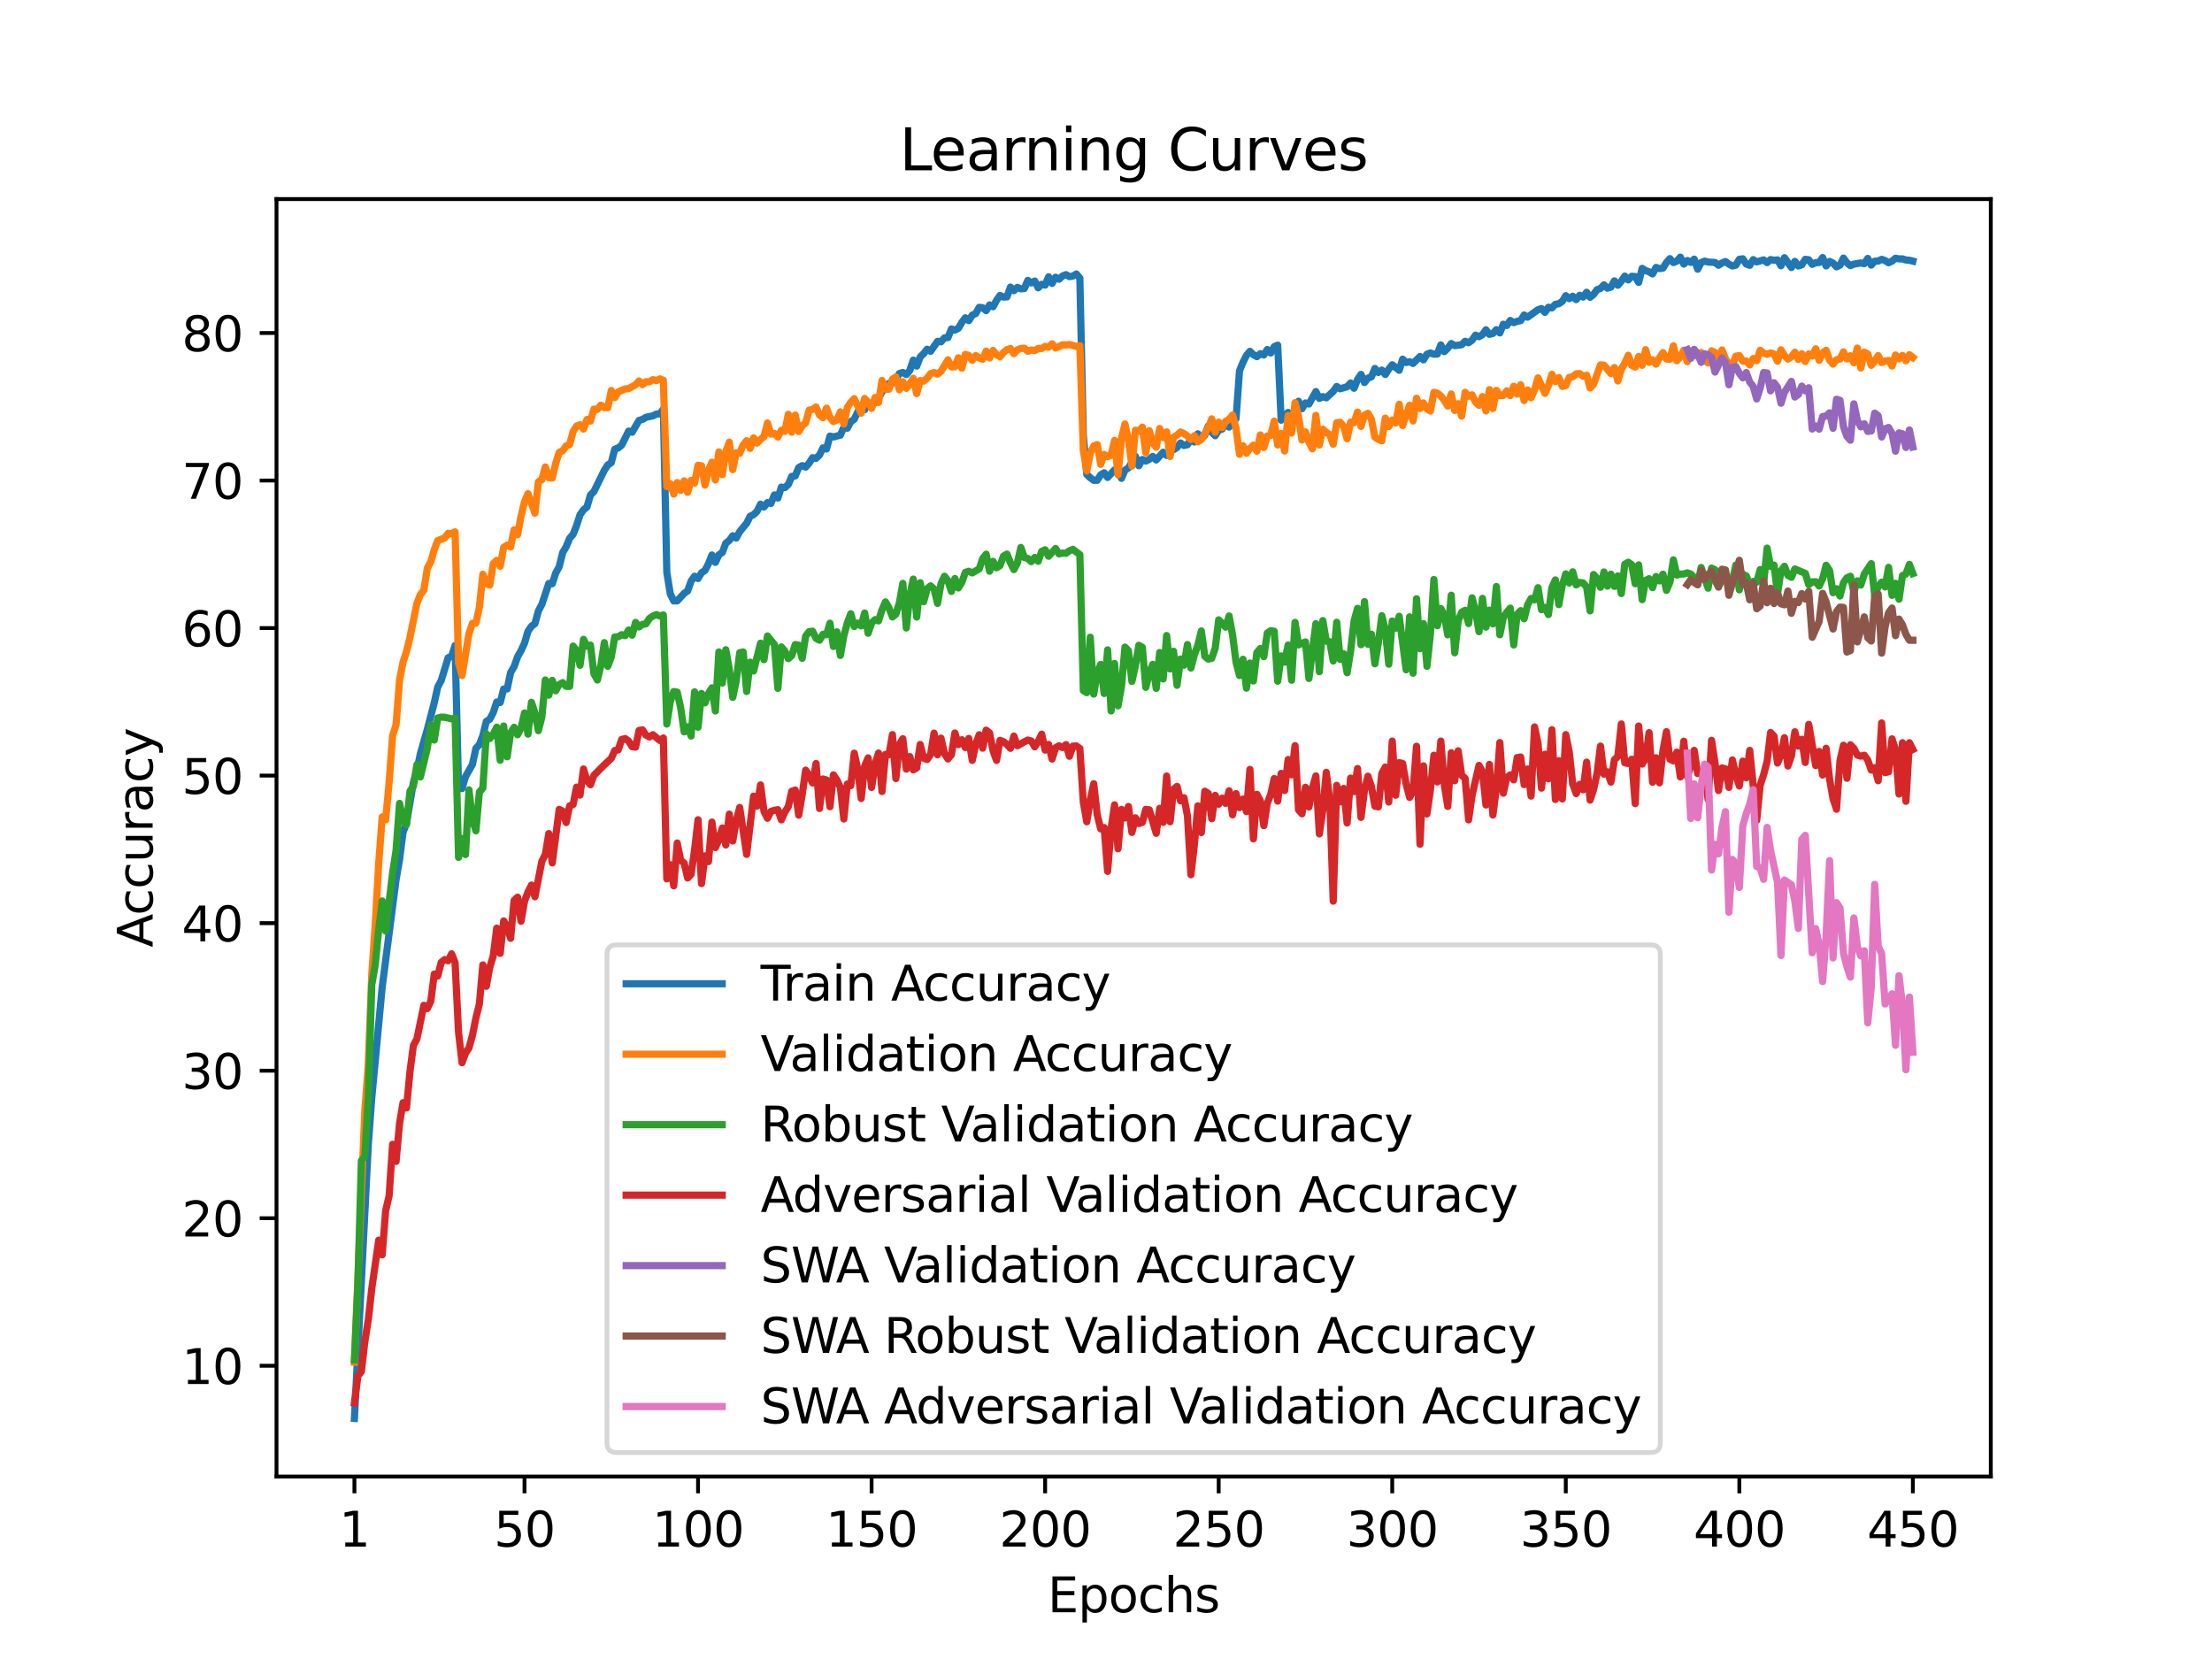 <?xml version="1.0" encoding="utf-8" standalone="no"?>
<!DOCTYPE svg PUBLIC "-//W3C//DTD SVG 1.1//EN"
  "http://www.w3.org/Graphics/SVG/1.1/DTD/svg11.dtd">
<svg xmlns:xlink="http://www.w3.org/1999/xlink" width="460.8pt" height="345.6pt" viewBox="0 0 460.8 345.6" xmlns="http://www.w3.org/2000/svg" version="1.1">
 <defs>
  <style type="text/css">*{stroke-linejoin: round; stroke-linecap: butt}</style>
 </defs>
 <g id="figure_1">
  <g id="patch_1">
   <path d="M 0 345.6 
L 460.8 345.6 
L 460.8 0 
L 0 0 
z
" style="fill: #ffffff"/>
  </g>
  <g id="axes_1">
   <g id="patch_2">
    <path d="M 57.6 307.584 
L 414.72 307.584 
L 414.72 41.472 
L 57.6 41.472 
z
" style="fill: #ffffff"/>
   </g>
   <g id="matplotlib.axis_1">
    <g id="xtick_1">
     <g id="line2d_1">
      <defs>
       <path id="m8e5fe4e920" d="M 0 0 
L 0 3.5 
" style="stroke: #000000; stroke-width: 0.8"/>
      </defs>
      <g>
       <use xlink:href="#m8e5fe4e920" x="73.833" y="307.584" style="stroke: #000000; stroke-width: 0.8"/>
      </g>
     </g>
     <g id="text_1">
      <!-- 1 -->
      <g transform="translate(70.651 322.182) scale(0.1 -0.1)">
       <defs>
        <path id="DejaVuSans-31" d="M 794 531 
L 1825 531 
L 1825 4091 
L 703 3866 
L 703 4441 
L 1819 4666 
L 2450 4666 
L 2450 531 
L 3481 531 
L 3481 0 
L 794 0 
L 794 531 
z
" transform="scale(0.016)"/>
       </defs>
       <use xlink:href="#DejaVuSans-31"/>
      </g>
     </g>
    </g>
    <g id="xtick_2">
     <g id="line2d_2">
      <g>
       <use xlink:href="#m8e5fe4e920" x="109.263" y="307.584" style="stroke: #000000; stroke-width: 0.8"/>
      </g>
     </g>
     <g id="text_2">
      <!-- 50 -->
      <g transform="translate(102.9 322.182) scale(0.1 -0.1)">
       <defs>
        <path id="DejaVuSans-35" d="M 691 4666 
L 3169 4666 
L 3169 4134 
L 1269 4134 
L 1269 2991 
Q 1406 3038 1543 3061 
Q 1681 3084 1819 3084 
Q 2600 3084 3056 2656 
Q 3513 2228 3513 1497 
Q 3513 744 3044 326 
Q 2575 -91 1722 -91 
Q 1428 -91 1123 -41 
Q 819 9 494 109 
L 494 744 
Q 775 591 1075 516 
Q 1375 441 1709 441 
Q 2250 441 2565 725 
Q 2881 1009 2881 1497 
Q 2881 1984 2565 2268 
Q 2250 2553 1709 2553 
Q 1456 2553 1204 2497 
Q 953 2441 691 2322 
L 691 4666 
z
" transform="scale(0.016)"/>
        <path id="DejaVuSans-30" d="M 2034 4250 
Q 1547 4250 1301 3770 
Q 1056 3291 1056 2328 
Q 1056 1369 1301 889 
Q 1547 409 2034 409 
Q 2525 409 2770 889 
Q 3016 1369 3016 2328 
Q 3016 3291 2770 3770 
Q 2525 4250 2034 4250 
z
M 2034 4750 
Q 2819 4750 3233 4129 
Q 3647 3509 3647 2328 
Q 3647 1150 3233 529 
Q 2819 -91 2034 -91 
Q 1250 -91 836 529 
Q 422 1150 422 2328 
Q 422 3509 836 4129 
Q 1250 4750 2034 4750 
z
" transform="scale(0.016)"/>
       </defs>
       <use xlink:href="#DejaVuSans-35"/>
       <use xlink:href="#DejaVuSans-30" x="63.623"/>
      </g>
     </g>
    </g>
    <g id="xtick_3">
     <g id="line2d_3">
      <g>
       <use xlink:href="#m8e5fe4e920" x="145.416" y="307.584" style="stroke: #000000; stroke-width: 0.8"/>
      </g>
     </g>
     <g id="text_3">
      <!-- 100 -->
      <g transform="translate(135.872 322.182) scale(0.1 -0.1)">
       <use xlink:href="#DejaVuSans-31"/>
       <use xlink:href="#DejaVuSans-30" x="63.623"/>
       <use xlink:href="#DejaVuSans-30" x="127.246"/>
      </g>
     </g>
    </g>
    <g id="xtick_4">
     <g id="line2d_4">
      <g>
       <use xlink:href="#m8e5fe4e920" x="181.569" y="307.584" style="stroke: #000000; stroke-width: 0.8"/>
      </g>
     </g>
     <g id="text_4">
      <!-- 150 -->
      <g transform="translate(172.025 322.182) scale(0.1 -0.1)">
       <use xlink:href="#DejaVuSans-31"/>
       <use xlink:href="#DejaVuSans-35" x="63.623"/>
       <use xlink:href="#DejaVuSans-30" x="127.246"/>
      </g>
     </g>
    </g>
    <g id="xtick_5">
     <g id="line2d_5">
      <g>
       <use xlink:href="#m8e5fe4e920" x="217.722" y="307.584" style="stroke: #000000; stroke-width: 0.8"/>
      </g>
     </g>
     <g id="text_5">
      <!-- 200 -->
      <g transform="translate(208.178 322.182) scale(0.1 -0.1)">
       <defs>
        <path id="DejaVuSans-32" d="M 1228 531 
L 3431 531 
L 3431 0 
L 469 0 
L 469 531 
Q 828 903 1448 1529 
Q 2069 2156 2228 2338 
Q 2531 2678 2651 2914 
Q 2772 3150 2772 3378 
Q 2772 3750 2511 3984 
Q 2250 4219 1831 4219 
Q 1534 4219 1204 4116 
Q 875 4013 500 3803 
L 500 4441 
Q 881 4594 1212 4672 
Q 1544 4750 1819 4750 
Q 2544 4750 2975 4387 
Q 3406 4025 3406 3419 
Q 3406 3131 3298 2873 
Q 3191 2616 2906 2266 
Q 2828 2175 2409 1742 
Q 1991 1309 1228 531 
z
" transform="scale(0.016)"/>
       </defs>
       <use xlink:href="#DejaVuSans-32"/>
       <use xlink:href="#DejaVuSans-30" x="63.623"/>
       <use xlink:href="#DejaVuSans-30" x="127.246"/>
      </g>
     </g>
    </g>
    <g id="xtick_6">
     <g id="line2d_6">
      <g>
       <use xlink:href="#m8e5fe4e920" x="253.875" y="307.584" style="stroke: #000000; stroke-width: 0.8"/>
      </g>
     </g>
     <g id="text_6">
      <!-- 250 -->
      <g transform="translate(244.331 322.182) scale(0.1 -0.1)">
       <use xlink:href="#DejaVuSans-32"/>
       <use xlink:href="#DejaVuSans-35" x="63.623"/>
       <use xlink:href="#DejaVuSans-30" x="127.246"/>
      </g>
     </g>
    </g>
    <g id="xtick_7">
     <g id="line2d_7">
      <g>
       <use xlink:href="#m8e5fe4e920" x="290.028" y="307.584" style="stroke: #000000; stroke-width: 0.8"/>
      </g>
     </g>
     <g id="text_7">
      <!-- 300 -->
      <g transform="translate(280.484 322.182) scale(0.1 -0.1)">
       <defs>
        <path id="DejaVuSans-33" d="M 2597 2516 
Q 3050 2419 3304 2112 
Q 3559 1806 3559 1356 
Q 3559 666 3084 287 
Q 2609 -91 1734 -91 
Q 1441 -91 1130 -33 
Q 819 25 488 141 
L 488 750 
Q 750 597 1062 519 
Q 1375 441 1716 441 
Q 2309 441 2620 675 
Q 2931 909 2931 1356 
Q 2931 1769 2642 2001 
Q 2353 2234 1838 2234 
L 1294 2234 
L 1294 2753 
L 1863 2753 
Q 2328 2753 2575 2939 
Q 2822 3125 2822 3475 
Q 2822 3834 2567 4026 
Q 2313 4219 1838 4219 
Q 1578 4219 1281 4162 
Q 984 4106 628 3988 
L 628 4550 
Q 988 4650 1302 4700 
Q 1616 4750 1894 4750 
Q 2613 4750 3031 4423 
Q 3450 4097 3450 3541 
Q 3450 3153 3228 2886 
Q 3006 2619 2597 2516 
z
" transform="scale(0.016)"/>
       </defs>
       <use xlink:href="#DejaVuSans-33"/>
       <use xlink:href="#DejaVuSans-30" x="63.623"/>
       <use xlink:href="#DejaVuSans-30" x="127.246"/>
      </g>
     </g>
    </g>
    <g id="xtick_8">
     <g id="line2d_8">
      <g>
       <use xlink:href="#m8e5fe4e920" x="326.181" y="307.584" style="stroke: #000000; stroke-width: 0.8"/>
      </g>
     </g>
     <g id="text_8">
      <!-- 350 -->
      <g transform="translate(316.637 322.182) scale(0.1 -0.1)">
       <use xlink:href="#DejaVuSans-33"/>
       <use xlink:href="#DejaVuSans-35" x="63.623"/>
       <use xlink:href="#DejaVuSans-30" x="127.246"/>
      </g>
     </g>
    </g>
    <g id="xtick_9">
     <g id="line2d_9">
      <g>
       <use xlink:href="#m8e5fe4e920" x="362.334" y="307.584" style="stroke: #000000; stroke-width: 0.8"/>
      </g>
     </g>
     <g id="text_9">
      <!-- 400 -->
      <g transform="translate(352.79 322.182) scale(0.1 -0.1)">
       <defs>
        <path id="DejaVuSans-34" d="M 2419 4116 
L 825 1625 
L 2419 1625 
L 2419 4116 
z
M 2253 4666 
L 3047 4666 
L 3047 1625 
L 3713 1625 
L 3713 1100 
L 3047 1100 
L 3047 0 
L 2419 0 
L 2419 1100 
L 313 1100 
L 313 1709 
L 2253 4666 
z
" transform="scale(0.016)"/>
       </defs>
       <use xlink:href="#DejaVuSans-34"/>
       <use xlink:href="#DejaVuSans-30" x="63.623"/>
       <use xlink:href="#DejaVuSans-30" x="127.246"/>
      </g>
     </g>
    </g>
    <g id="xtick_10">
     <g id="line2d_10">
      <g>
       <use xlink:href="#m8e5fe4e920" x="398.487" y="307.584" style="stroke: #000000; stroke-width: 0.8"/>
      </g>
     </g>
     <g id="text_10">
      <!-- 450 -->
      <g transform="translate(388.944 322.182) scale(0.1 -0.1)">
       <use xlink:href="#DejaVuSans-34"/>
       <use xlink:href="#DejaVuSans-35" x="63.623"/>
       <use xlink:href="#DejaVuSans-30" x="127.246"/>
      </g>
     </g>
    </g>
    <g id="text_11">
     <!-- Epochs -->
     <g transform="translate(218.244 335.861) scale(0.1 -0.1)">
      <defs>
       <path id="DejaVuSans-45" d="M 628 4666 
L 3578 4666 
L 3578 4134 
L 1259 4134 
L 1259 2753 
L 3481 2753 
L 3481 2222 
L 1259 2222 
L 1259 531 
L 3634 531 
L 3634 0 
L 628 0 
L 628 4666 
z
" transform="scale(0.016)"/>
       <path id="DejaVuSans-70" d="M 1159 525 
L 1159 -1331 
L 581 -1331 
L 581 3500 
L 1159 3500 
L 1159 2969 
Q 1341 3281 1617 3432 
Q 1894 3584 2278 3584 
Q 2916 3584 3314 3078 
Q 3713 2572 3713 1747 
Q 3713 922 3314 415 
Q 2916 -91 2278 -91 
Q 1894 -91 1617 61 
Q 1341 213 1159 525 
z
M 3116 1747 
Q 3116 2381 2855 2742 
Q 2594 3103 2138 3103 
Q 1681 3103 1420 2742 
Q 1159 2381 1159 1747 
Q 1159 1113 1420 752 
Q 1681 391 2138 391 
Q 2594 391 2855 752 
Q 3116 1113 3116 1747 
z
" transform="scale(0.016)"/>
       <path id="DejaVuSans-6f" d="M 1959 3097 
Q 1497 3097 1228 2736 
Q 959 2375 959 1747 
Q 959 1119 1226 758 
Q 1494 397 1959 397 
Q 2419 397 2687 759 
Q 2956 1122 2956 1747 
Q 2956 2369 2687 2733 
Q 2419 3097 1959 3097 
z
M 1959 3584 
Q 2709 3584 3137 3096 
Q 3566 2609 3566 1747 
Q 3566 888 3137 398 
Q 2709 -91 1959 -91 
Q 1206 -91 779 398 
Q 353 888 353 1747 
Q 353 2609 779 3096 
Q 1206 3584 1959 3584 
z
" transform="scale(0.016)"/>
       <path id="DejaVuSans-63" d="M 3122 3366 
L 3122 2828 
Q 2878 2963 2633 3030 
Q 2388 3097 2138 3097 
Q 1578 3097 1268 2742 
Q 959 2388 959 1747 
Q 959 1106 1268 751 
Q 1578 397 2138 397 
Q 2388 397 2633 464 
Q 2878 531 3122 666 
L 3122 134 
Q 2881 22 2623 -34 
Q 2366 -91 2075 -91 
Q 1284 -91 818 406 
Q 353 903 353 1747 
Q 353 2603 823 3093 
Q 1294 3584 2113 3584 
Q 2378 3584 2631 3529 
Q 2884 3475 3122 3366 
z
" transform="scale(0.016)"/>
       <path id="DejaVuSans-68" d="M 3513 2113 
L 3513 0 
L 2938 0 
L 2938 2094 
Q 2938 2591 2744 2837 
Q 2550 3084 2163 3084 
Q 1697 3084 1428 2787 
Q 1159 2491 1159 1978 
L 1159 0 
L 581 0 
L 581 4863 
L 1159 4863 
L 1159 2956 
Q 1366 3272 1645 3428 
Q 1925 3584 2291 3584 
Q 2894 3584 3203 3211 
Q 3513 2838 3513 2113 
z
" transform="scale(0.016)"/>
       <path id="DejaVuSans-73" d="M 2834 3397 
L 2834 2853 
Q 2591 2978 2328 3040 
Q 2066 3103 1784 3103 
Q 1356 3103 1142 2972 
Q 928 2841 928 2578 
Q 928 2378 1081 2264 
Q 1234 2150 1697 2047 
L 1894 2003 
Q 2506 1872 2764 1633 
Q 3022 1394 3022 966 
Q 3022 478 2636 193 
Q 2250 -91 1575 -91 
Q 1294 -91 989 -36 
Q 684 19 347 128 
L 347 722 
Q 666 556 975 473 
Q 1284 391 1588 391 
Q 1994 391 2212 530 
Q 2431 669 2431 922 
Q 2431 1156 2273 1281 
Q 2116 1406 1581 1522 
L 1381 1569 
Q 847 1681 609 1914 
Q 372 2147 372 2553 
Q 372 3047 722 3315 
Q 1072 3584 1716 3584 
Q 2034 3584 2315 3537 
Q 2597 3491 2834 3397 
z
" transform="scale(0.016)"/>
      </defs>
      <use xlink:href="#DejaVuSans-45"/>
      <use xlink:href="#DejaVuSans-70" x="63.184"/>
      <use xlink:href="#DejaVuSans-6f" x="126.66"/>
      <use xlink:href="#DejaVuSans-63" x="187.842"/>
      <use xlink:href="#DejaVuSans-68" x="242.822"/>
      <use xlink:href="#DejaVuSans-73" x="306.201"/>
     </g>
    </g>
   </g>
   <g id="matplotlib.axis_2">
    <g id="ytick_1">
     <g id="line2d_11">
      <defs>
       <path id="m1367e7e025" d="M 0 0 
L -3.5 0 
" style="stroke: #000000; stroke-width: 0.8"/>
      </defs>
      <g>
       <use xlink:href="#m1367e7e025" x="57.6" y="284.51" style="stroke: #000000; stroke-width: 0.8"/>
      </g>
     </g>
     <g id="text_12">
      <!-- 10 -->
      <g transform="translate(37.875 288.309) scale(0.1 -0.1)">
       <use xlink:href="#DejaVuSans-31"/>
       <use xlink:href="#DejaVuSans-30" x="63.623"/>
      </g>
     </g>
    </g>
    <g id="ytick_2">
     <g id="line2d_12">
      <g>
       <use xlink:href="#m1367e7e025" x="57.6" y="253.776" style="stroke: #000000; stroke-width: 0.8"/>
      </g>
     </g>
     <g id="text_13">
      <!-- 20 -->
      <g transform="translate(37.875 257.575) scale(0.1 -0.1)">
       <use xlink:href="#DejaVuSans-32"/>
       <use xlink:href="#DejaVuSans-30" x="63.623"/>
      </g>
     </g>
    </g>
    <g id="ytick_3">
     <g id="line2d_13">
      <g>
       <use xlink:href="#m1367e7e025" x="57.6" y="223.042" style="stroke: #000000; stroke-width: 0.8"/>
      </g>
     </g>
     <g id="text_14">
      <!-- 30 -->
      <g transform="translate(37.875 226.841) scale(0.1 -0.1)">
       <use xlink:href="#DejaVuSans-33"/>
       <use xlink:href="#DejaVuSans-30" x="63.623"/>
      </g>
     </g>
    </g>
    <g id="ytick_4">
     <g id="line2d_14">
      <g>
       <use xlink:href="#m1367e7e025" x="57.6" y="192.308" style="stroke: #000000; stroke-width: 0.8"/>
      </g>
     </g>
     <g id="text_15">
      <!-- 40 -->
      <g transform="translate(37.875 196.107) scale(0.1 -0.1)">
       <use xlink:href="#DejaVuSans-34"/>
       <use xlink:href="#DejaVuSans-30" x="63.623"/>
      </g>
     </g>
    </g>
    <g id="ytick_5">
     <g id="line2d_15">
      <g>
       <use xlink:href="#m1367e7e025" x="57.6" y="161.574" style="stroke: #000000; stroke-width: 0.8"/>
      </g>
     </g>
     <g id="text_16">
      <!-- 50 -->
      <g transform="translate(37.875 165.373) scale(0.1 -0.1)">
       <use xlink:href="#DejaVuSans-35"/>
       <use xlink:href="#DejaVuSans-30" x="63.623"/>
      </g>
     </g>
    </g>
    <g id="ytick_6">
     <g id="line2d_16">
      <g>
       <use xlink:href="#m1367e7e025" x="57.6" y="130.84" style="stroke: #000000; stroke-width: 0.8"/>
      </g>
     </g>
     <g id="text_17">
      <!-- 60 -->
      <g transform="translate(37.875 134.639) scale(0.1 -0.1)">
       <defs>
        <path id="DejaVuSans-36" d="M 2113 2584 
Q 1688 2584 1439 2293 
Q 1191 2003 1191 1497 
Q 1191 994 1439 701 
Q 1688 409 2113 409 
Q 2538 409 2786 701 
Q 3034 994 3034 1497 
Q 3034 2003 2786 2293 
Q 2538 2584 2113 2584 
z
M 3366 4563 
L 3366 3988 
Q 3128 4100 2886 4159 
Q 2644 4219 2406 4219 
Q 1781 4219 1451 3797 
Q 1122 3375 1075 2522 
Q 1259 2794 1537 2939 
Q 1816 3084 2150 3084 
Q 2853 3084 3261 2657 
Q 3669 2231 3669 1497 
Q 3669 778 3244 343 
Q 2819 -91 2113 -91 
Q 1303 -91 875 529 
Q 447 1150 447 2328 
Q 447 3434 972 4092 
Q 1497 4750 2381 4750 
Q 2619 4750 2861 4703 
Q 3103 4656 3366 4563 
z
" transform="scale(0.016)"/>
       </defs>
       <use xlink:href="#DejaVuSans-36"/>
       <use xlink:href="#DejaVuSans-30" x="63.623"/>
      </g>
     </g>
    </g>
    <g id="ytick_7">
     <g id="line2d_17">
      <g>
       <use xlink:href="#m1367e7e025" x="57.6" y="100.105" style="stroke: #000000; stroke-width: 0.8"/>
      </g>
     </g>
     <g id="text_18">
      <!-- 70 -->
      <g transform="translate(37.875 103.905) scale(0.1 -0.1)">
       <defs>
        <path id="DejaVuSans-37" d="M 525 4666 
L 3525 4666 
L 3525 4397 
L 1831 0 
L 1172 0 
L 2766 4134 
L 525 4134 
L 525 4666 
z
" transform="scale(0.016)"/>
       </defs>
       <use xlink:href="#DejaVuSans-37"/>
       <use xlink:href="#DejaVuSans-30" x="63.623"/>
      </g>
     </g>
    </g>
    <g id="ytick_8">
     <g id="line2d_18">
      <g>
       <use xlink:href="#m1367e7e025" x="57.6" y="69.371" style="stroke: #000000; stroke-width: 0.8"/>
      </g>
     </g>
     <g id="text_19">
      <!-- 80 -->
      <g transform="translate(37.875 73.171) scale(0.1 -0.1)">
       <defs>
        <path id="DejaVuSans-38" d="M 2034 2216 
Q 1584 2216 1326 1975 
Q 1069 1734 1069 1313 
Q 1069 891 1326 650 
Q 1584 409 2034 409 
Q 2484 409 2743 651 
Q 3003 894 3003 1313 
Q 3003 1734 2745 1975 
Q 2488 2216 2034 2216 
z
M 1403 2484 
Q 997 2584 770 2862 
Q 544 3141 544 3541 
Q 544 4100 942 4425 
Q 1341 4750 2034 4750 
Q 2731 4750 3128 4425 
Q 3525 4100 3525 3541 
Q 3525 3141 3298 2862 
Q 3072 2584 2669 2484 
Q 3125 2378 3379 2068 
Q 3634 1759 3634 1313 
Q 3634 634 3220 271 
Q 2806 -91 2034 -91 
Q 1263 -91 848 271 
Q 434 634 434 1313 
Q 434 1759 690 2068 
Q 947 2378 1403 2484 
z
M 1172 3481 
Q 1172 3119 1398 2916 
Q 1625 2713 2034 2713 
Q 2441 2713 2670 2916 
Q 2900 3119 2900 3481 
Q 2900 3844 2670 4047 
Q 2441 4250 2034 4250 
Q 1625 4250 1398 4047 
Q 1172 3844 1172 3481 
z
" transform="scale(0.016)"/>
       </defs>
       <use xlink:href="#DejaVuSans-38"/>
       <use xlink:href="#DejaVuSans-30" x="63.623"/>
      </g>
     </g>
    </g>
    <g id="text_20">
     <!-- Accuracy -->
     <g transform="translate(31.795 197.356) rotate(-90) scale(0.1 -0.1)">
      <defs>
       <path id="DejaVuSans-41" d="M 2188 4044 
L 1331 1722 
L 3047 1722 
L 2188 4044 
z
M 1831 4666 
L 2547 4666 
L 4325 0 
L 3669 0 
L 3244 1197 
L 1141 1197 
L 716 0 
L 50 0 
L 1831 4666 
z
" transform="scale(0.016)"/>
       <path id="DejaVuSans-75" d="M 544 1381 
L 544 3500 
L 1119 3500 
L 1119 1403 
Q 1119 906 1312 657 
Q 1506 409 1894 409 
Q 2359 409 2629 706 
Q 2900 1003 2900 1516 
L 2900 3500 
L 3475 3500 
L 3475 0 
L 2900 0 
L 2900 538 
Q 2691 219 2414 64 
Q 2138 -91 1772 -91 
Q 1169 -91 856 284 
Q 544 659 544 1381 
z
M 1991 3584 
L 1991 3584 
z
" transform="scale(0.016)"/>
       <path id="DejaVuSans-72" d="M 2631 2963 
Q 2534 3019 2420 3045 
Q 2306 3072 2169 3072 
Q 1681 3072 1420 2755 
Q 1159 2438 1159 1844 
L 1159 0 
L 581 0 
L 581 3500 
L 1159 3500 
L 1159 2956 
Q 1341 3275 1631 3429 
Q 1922 3584 2338 3584 
Q 2397 3584 2469 3576 
Q 2541 3569 2628 3553 
L 2631 2963 
z
" transform="scale(0.016)"/>
       <path id="DejaVuSans-61" d="M 2194 1759 
Q 1497 1759 1228 1600 
Q 959 1441 959 1056 
Q 959 750 1161 570 
Q 1363 391 1709 391 
Q 2188 391 2477 730 
Q 2766 1069 2766 1631 
L 2766 1759 
L 2194 1759 
z
M 3341 1997 
L 3341 0 
L 2766 0 
L 2766 531 
Q 2569 213 2275 61 
Q 1981 -91 1556 -91 
Q 1019 -91 701 211 
Q 384 513 384 1019 
Q 384 1609 779 1909 
Q 1175 2209 1959 2209 
L 2766 2209 
L 2766 2266 
Q 2766 2663 2505 2880 
Q 2244 3097 1772 3097 
Q 1472 3097 1187 3025 
Q 903 2953 641 2809 
L 641 3341 
Q 956 3463 1253 3523 
Q 1550 3584 1831 3584 
Q 2591 3584 2966 3190 
Q 3341 2797 3341 1997 
z
" transform="scale(0.016)"/>
       <path id="DejaVuSans-79" d="M 2059 -325 
Q 1816 -950 1584 -1140 
Q 1353 -1331 966 -1331 
L 506 -1331 
L 506 -850 
L 844 -850 
Q 1081 -850 1212 -737 
Q 1344 -625 1503 -206 
L 1606 56 
L 191 3500 
L 800 3500 
L 1894 763 
L 2988 3500 
L 3597 3500 
L 2059 -325 
z
" transform="scale(0.016)"/>
      </defs>
      <use xlink:href="#DejaVuSans-41"/>
      <use xlink:href="#DejaVuSans-63" x="66.658"/>
      <use xlink:href="#DejaVuSans-63" x="121.639"/>
      <use xlink:href="#DejaVuSans-75" x="176.619"/>
      <use xlink:href="#DejaVuSans-72" x="239.998"/>
      <use xlink:href="#DejaVuSans-61" x="281.111"/>
      <use xlink:href="#DejaVuSans-63" x="342.391"/>
      <use xlink:href="#DejaVuSans-79" x="397.371"/>
     </g>
    </g>
   </g>
   <g id="line2d_19">
    <path d="M 73.833 295.488 
L 76.725 238.47 
L 77.448 228.691 
L 79.617 205.615 
L 82.509 183.229 
L 83.233 179.061 
L 83.956 173.394 
L 84.679 171.47 
L 86.125 162.957 
L 86.848 160.492 
L 87.571 157 
L 89.017 151.948 
L 90.463 146.391 
L 91.186 143.121 
L 91.909 141.769 
L 93.355 137.023 
L 94.078 136.734 
L 94.802 134.46 
L 95.525 164.241 
L 96.248 164.272 
L 96.971 161.783 
L 98.417 159.25 
L 99.14 155.894 
L 99.863 155.119 
L 100.586 153.226 
L 101.309 150.282 
L 102.032 149.815 
L 102.755 148.432 
L 103.478 146.237 
L 104.201 146.342 
L 104.924 143.533 
L 105.647 143.52 
L 106.37 140.097 
L 107.094 138.873 
L 107.817 136.833 
L 108.54 135.542 
L 109.263 133.987 
L 109.986 131.516 
L 110.709 130.465 
L 111.432 129.918 
L 112.155 127.268 
L 112.878 125.91 
L 114.324 121.546 
L 115.047 121.601 
L 115.77 119.376 
L 116.493 118.054 
L 117.216 115.104 
L 117.939 113.899 
L 118.663 112.141 
L 119.386 111.311 
L 120.109 109.492 
L 120.832 107.236 
L 121.555 106.209 
L 122.278 105.613 
L 123.001 103.124 
L 123.724 102.398 
L 125.893 97.973 
L 126.616 96.854 
L 127.339 96.381 
L 128.062 93.571 
L 128.785 93.319 
L 129.508 92.729 
L 130.955 89.81 
L 131.678 90.037 
L 133.124 87.584 
L 133.847 87.369 
L 134.57 86.927 
L 136.016 86.626 
L 136.739 86.257 
L 137.462 86.201 
L 138.185 85.23 
L 138.908 119.222 
L 139.631 123.709 
L 140.354 125.184 
L 141.077 125.166 
L 142.524 123.605 
L 143.247 123.101 
L 143.97 121.054 
L 144.693 120.04 
L 145.416 120.519 
L 146.139 119.314 
L 146.862 118.835 
L 147.585 117.433 
L 148.308 115.614 
L 149.031 117.151 
L 149.754 115.577 
L 150.477 115.091 
L 151.2 113.155 
L 151.923 112.596 
L 152.646 111.606 
L 153.369 112.086 
L 154.093 110.746 
L 155.539 109.006 
L 156.262 107.543 
L 156.985 107.217 
L 157.708 106.517 
L 158.431 105.035 
L 159.154 105.625 
L 159.877 104.703 
L 160.6 104.869 
L 161.323 103.105 
L 162.046 103.757 
L 162.769 101.476 
L 163.492 101.581 
L 164.215 100.935 
L 164.938 99.239 
L 165.662 99.147 
L 166.385 97.407 
L 167.108 97.001 
L 167.831 97.309 
L 168.554 96.479 
L 169.277 95.342 
L 170 95.483 
L 170.723 94.77 
L 171.446 93.295 
L 172.169 93.541 
L 172.892 90.842 
L 173.615 91.021 
L 175.061 90.652 
L 175.784 89.023 
L 176.507 89.207 
L 177.231 87.849 
L 177.954 87.326 
L 178.677 85.808 
L 179.4 85.501 
L 180.123 85.347 
L 180.846 83.903 
L 181.569 84.628 
L 183.015 82.974 
L 183.738 81.628 
L 185.184 79.846 
L 185.907 79.821 
L 186.63 79.083 
L 187.353 77.805 
L 188.076 77.596 
L 188.799 78.026 
L 189.523 77.19 
L 190.246 75.027 
L 190.969 76.268 
L 191.692 74.363 
L 192.415 73.662 
L 193.138 72.752 
L 193.861 73.182 
L 195.307 71.111 
L 196.03 71.203 
L 196.753 70.38 
L 197.476 70.324 
L 198.199 68.523 
L 198.922 68.763 
L 199.645 68.388 
L 200.368 67.159 
L 201.092 66.206 
L 201.815 66.79 
L 202.538 65.646 
L 203.261 65.315 
L 203.984 64.024 
L 204.707 64.104 
L 205.43 64.706 
L 206.153 63.526 
L 206.876 63.901 
L 207.599 62.567 
L 208.322 61.547 
L 209.045 61.891 
L 209.768 61.848 
L 210.491 59.807 
L 211.214 60.545 
L 211.937 59.868 
L 212.661 60.176 
L 213.384 60.108 
L 214.107 58.412 
L 214.83 58.94 
L 215.553 58.547 
L 216.276 59.955 
L 216.999 59.223 
L 217.722 59.395 
L 218.445 57.662 
L 219.168 59.033 
L 219.891 57.754 
L 220.614 58.166 
L 221.337 57.508 
L 222.06 57.213 
L 222.783 57.625 
L 223.506 57.508 
L 224.229 57.078 
L 224.953 57.945 
L 225.676 90.713 
L 226.399 98.839 
L 227.122 99.528 
L 227.845 100.056 
L 228.568 100.05 
L 229.291 98.925 
L 230.014 98.489 
L 230.737 99.46 
L 232.183 97.88 
L 232.906 98.323 
L 233.629 99.651 
L 234.352 97.942 
L 235.075 97.481 
L 236.522 95.059 
L 237.245 97.026 
L 237.968 95.717 
L 238.691 96.049 
L 239.414 95.704 
L 240.137 95.077 
L 240.86 95.821 
L 242.306 94.205 
L 243.029 94.875 
L 243.752 93.873 
L 244.475 93.676 
L 245.198 93.221 
L 245.921 92.274 
L 246.644 92.803 
L 247.367 92.649 
L 248.091 91.5 
L 248.814 92.078 
L 249.537 90.369 
L 250.26 91.297 
L 250.983 90.646 
L 251.706 88.734 
L 252.429 90.068 
L 253.152 90.762 
L 253.875 89.594 
L 254.598 89.398 
L 255.321 88.113 
L 256.044 88.967 
L 256.767 87.025 
L 257.49 87.216 
L 258.213 77.246 
L 258.936 75.463 
L 259.659 74.049 
L 260.383 73.189 
L 261.106 73.883 
L 261.829 74.295 
L 262.552 73.68 
L 263.275 73.951 
L 263.998 72.814 
L 264.721 73.539 
L 265.444 72.217 
L 266.167 71.904 
L 266.89 87.529 
L 267.613 86.583 
L 268.336 85.913 
L 269.059 87.388 
L 269.782 86.361 
L 270.505 83.583 
L 271.228 85.144 
L 271.952 83.946 
L 272.675 84.167 
L 274.121 81.573 
L 274.844 82.999 
L 275.567 82.624 
L 276.29 82.87 
L 277.736 81.542 
L 278.459 80.509 
L 279.182 80.989 
L 280.628 80.565 
L 281.351 79.784 
L 282.074 80.884 
L 282.797 79.053 
L 283.521 77.995 
L 284.244 79.692 
L 284.967 78.77 
L 285.69 78.506 
L 286.413 76.76 
L 287.136 77.596 
L 287.859 77.098 
L 288.582 78.014 
L 289.305 76.895 
L 290.028 75.985 
L 291.474 77.135 
L 292.197 74.824 
L 292.92 75.518 
L 293.643 75.358 
L 294.366 75.709 
L 295.813 74.264 
L 296.536 74.965 
L 297.259 73.779 
L 297.982 73.533 
L 298.705 73.791 
L 299.428 73.754 
L 300.151 71.861 
L 300.874 73.25 
L 301.597 72.537 
L 302.32 71.566 
L 303.043 71.996 
L 304.489 71.818 
L 305.212 71.099 
L 305.935 71.394 
L 306.658 70.865 
L 307.382 69.82 
L 308.105 70.14 
L 308.828 69.71 
L 309.551 68.708 
L 310.274 69.648 
L 310.997 69.458 
L 311.72 68.683 
L 312.443 69.353 
L 313.166 67.54 
L 313.889 67.804 
L 314.612 66.759 
L 315.335 67.208 
L 316.058 66.937 
L 316.781 66.79 
L 317.504 65.622 
L 318.227 66.077 
L 320.397 64.515 
L 321.12 64.288 
L 321.843 65.075 
L 322.566 63.999 
L 323.289 64.153 
L 324.012 63.397 
L 324.735 63.268 
L 325.458 62.782 
L 326.181 61.596 
L 326.904 62.217 
L 327.627 61.719 
L 328.35 62.413 
L 329.073 61.51 
L 329.796 61.885 
L 330.52 60.883 
L 331.243 61.928 
L 331.966 61.344 
L 332.689 60.348 
L 333.412 60.096 
L 334.135 59.334 
L 334.858 60.028 
L 335.581 59.813 
L 336.304 58.51 
L 337.027 59.42 
L 337.75 58.584 
L 338.473 57.514 
L 339.196 58.313 
L 339.919 57.557 
L 340.642 57.606 
L 341.365 58.83 
L 342.088 55.91 
L 342.812 56.365 
L 343.535 56.623 
L 344.258 57.059 
L 344.981 55.707 
L 345.704 55.953 
L 346.427 55.855 
L 347.15 54.693 
L 347.873 53.875 
L 348.596 54.699 
L 349.319 54.404 
L 350.042 53.568 
L 350.765 55.019 
L 351.488 54.275 
L 352.211 54.656 
L 352.934 53.986 
L 353.657 56.082 
L 354.381 54.693 
L 355.104 54.404 
L 355.827 54.588 
L 357.273 54.681 
L 357.996 55.258 
L 358.719 54.779 
L 359.442 54.49 
L 360.165 55.019 
L 360.888 55.406 
L 361.611 55.228 
L 362.334 54.017 
L 363.057 53.912 
L 363.78 55.006 
L 364.503 55.265 
L 365.226 54.084 
L 365.95 54.564 
L 367.396 54.14 
L 368.119 54.711 
L 368.842 54.072 
L 369.565 54.22 
L 370.288 54.14 
L 371.011 55.363 
L 371.734 53.679 
L 373.18 55.726 
L 373.903 54.447 
L 374.626 55.406 
L 375.349 55.154 
L 376.072 54.023 
L 376.795 54.109 
L 377.518 55.068 
L 378.242 54.711 
L 378.965 54.693 
L 379.688 53.654 
L 380.411 55.4 
L 381.134 54.459 
L 381.857 54.804 
L 382.58 55.584 
L 383.303 55.234 
L 384.026 53.765 
L 384.749 54.754 
L 385.472 55.338 
L 386.195 55.025 
L 387.641 54.779 
L 388.364 54.926 
L 389.087 53.832 
L 389.811 55.228 
L 390.534 54.416 
L 391.257 54.392 
L 391.98 54.029 
L 392.703 54.281 
L 393.426 54.742 
L 394.149 54.398 
L 394.872 53.802 
L 395.595 53.931 
L 396.318 53.925 
L 397.041 54.164 
L 397.764 54.213 
L 398.487 54.398 
L 398.487 54.398 
" clip-path="url(#pbbaade89f2)" style="fill: none; stroke: #1f77b4; stroke-width: 1.5; stroke-linecap: square"/>
   </g>
   <g id="line2d_20">
    <path d="M 73.833 283.772 
L 76.002 231.34 
L 76.725 221.751 
L 77.448 202.972 
L 78.171 192.676 
L 78.894 179.83 
L 79.617 170.179 
L 80.34 170.794 
L 81.063 162.987 
L 81.786 153.245 
L 82.509 151.001 
L 83.233 141.689 
L 83.956 137.939 
L 84.679 135.726 
L 85.402 132.776 
L 86.848 125.707 
L 87.571 123.863 
L 88.294 122.941 
L 89.017 118.362 
L 89.74 117.04 
L 90.463 114.52 
L 91.186 112.614 
L 92.632 112.061 
L 93.355 111.108 
L 94.078 111.17 
L 94.802 110.801 
L 95.525 138.124 
L 96.248 140.736 
L 97.694 131.977 
L 98.417 129.856 
L 99.14 129.795 
L 99.863 126.506 
L 100.586 119.622 
L 101.309 121.589 
L 102.032 121.896 
L 102.755 117.409 
L 103.478 116.733 
L 104.201 117.962 
L 104.924 114.028 
L 105.647 113.567 
L 106.37 113.936 
L 107.094 110.371 
L 107.817 111.385 
L 108.54 107.543 
L 109.263 104.531 
L 109.986 102.841 
L 111.432 106.898 
L 112.155 100.382 
L 112.878 99.921 
L 113.601 97.278 
L 114.324 99.491 
L 115.047 99.583 
L 115.77 96.51 
L 116.493 94.235 
L 117.216 93.897 
L 117.939 92.883 
L 118.663 92.637 
L 119.386 89.902 
L 120.109 88.765 
L 120.832 88.488 
L 121.555 89.379 
L 122.278 87.382 
L 123.001 87.72 
L 123.724 85.23 
L 124.447 85.292 
L 125.17 84.4 
L 125.893 84.923 
L 126.616 84.923 
L 127.339 81.358 
L 128.062 82.833 
L 128.785 81.634 
L 130.232 81.02 
L 130.955 80.958 
L 132.401 80.159 
L 133.124 79.36 
L 133.847 80.128 
L 134.57 79.514 
L 135.293 79.544 
L 136.016 79.083 
L 136.739 79.299 
L 137.462 78.93 
L 138.185 79.206 
L 138.908 101.366 
L 139.631 100.751 
L 140.354 102.933 
L 141.077 100.536 
L 141.8 102.165 
L 142.524 100.167 
L 143.247 102.564 
L 143.97 100.075 
L 144.693 100.628 
L 145.416 96.94 
L 146.139 97.032 
L 146.862 101.058 
L 147.585 97.985 
L 148.308 96.294 
L 149.031 99.983 
L 149.754 94.143 
L 150.477 98.876 
L 151.2 94.112 
L 151.923 92.115 
L 152.646 97.831 
L 153.369 94.327 
L 154.093 94.45 
L 154.816 92.668 
L 155.539 91.807 
L 156.262 93.405 
L 156.985 91.223 
L 157.708 92.299 
L 158.431 91.531 
L 159.154 90.977 
L 159.877 88.119 
L 160.6 90.424 
L 161.323 90.301 
L 162.046 91.039 
L 162.769 89.625 
L 163.492 89.871 
L 164.215 86.306 
L 164.938 90.025 
L 165.662 86.46 
L 166.385 89.902 
L 167.108 88.703 
L 167.831 88.088 
L 168.554 85.445 
L 169.277 85.292 
L 170 84.8 
L 170.723 86.46 
L 171.446 87.013 
L 172.169 85.046 
L 172.892 86.951 
L 173.615 87.812 
L 174.338 87.474 
L 175.061 85.783 
L 175.784 88.334 
L 176.507 84.892 
L 177.231 83.816 
L 177.954 83.048 
L 179.4 86.06 
L 180.123 83.017 
L 180.846 83.847 
L 181.569 85.077 
L 182.292 82.802 
L 183.015 83.847 
L 183.738 79.268 
L 184.461 81.05 
L 185.184 81.081 
L 185.907 78.991 
L 186.63 78.53 
L 187.353 81.204 
L 188.076 79.514 
L 188.799 80.897 
L 189.523 79.975 
L 190.246 78.807 
L 190.969 82.003 
L 191.692 79.268 
L 192.415 79.391 
L 193.138 78.807 
L 193.861 77.823 
L 194.584 77.608 
L 195.307 77.946 
L 196.03 77.362 
L 197.476 74.965 
L 198.199 76.44 
L 198.922 76.41 
L 199.645 74.535 
L 200.368 76.686 
L 201.092 73.828 
L 201.815 74.043 
L 202.538 75.057 
L 203.261 74.074 
L 203.984 74.566 
L 204.707 74.842 
L 205.43 73.152 
L 206.153 74.566 
L 206.876 72.998 
L 207.599 73.92 
L 208.322 74.32 
L 209.045 73.428 
L 209.768 72.844 
L 210.491 72.599 
L 211.214 73.674 
L 211.937 72.875 
L 212.661 72.599 
L 213.384 72.537 
L 214.107 73.182 
L 214.83 72.906 
L 215.553 73.029 
L 216.276 72.599 
L 216.999 72.599 
L 217.722 72.168 
L 218.445 72.322 
L 219.168 71.615 
L 219.891 72.506 
L 220.614 72.23 
L 221.337 71.83 
L 222.06 71.861 
L 222.783 71.769 
L 224.229 72.168 
L 224.953 72.015 
L 225.676 93.866 
L 226.399 98.108 
L 227.122 94.42 
L 227.845 92.914 
L 228.568 92.606 
L 229.291 96.725 
L 230.014 94.666 
L 230.737 95.127 
L 231.46 94.85 
L 232.183 91.746 
L 232.906 98.907 
L 233.629 91.254 
L 234.352 88.334 
L 235.075 91.623 
L 235.798 97.094 
L 236.522 89.625 
L 237.245 89.81 
L 237.968 88.98 
L 238.691 94.327 
L 239.414 89.717 
L 240.137 92.238 
L 240.86 93.16 
L 241.583 89.256 
L 242.306 91.162 
L 243.029 89.963 
L 243.752 95.096 
L 244.475 91.07 
L 245.198 90.67 
L 245.921 89.994 
L 246.644 90.332 
L 247.367 90.824 
L 248.091 91.561 
L 248.814 90.762 
L 249.537 92.022 
L 250.26 91.561 
L 251.706 89.133 
L 252.429 87.259 
L 253.152 90.055 
L 253.875 87.935 
L 254.598 89.072 
L 255.321 87.781 
L 256.044 87.351 
L 256.767 86.46 
L 257.49 89.226 
L 258.213 94.635 
L 258.936 92.852 
L 259.659 94.42 
L 260.383 93.436 
L 261.106 92.729 
L 261.829 93.989 
L 262.552 90.609 
L 263.275 93.221 
L 263.998 90.824 
L 264.721 90.701 
L 265.444 87.72 
L 266.167 92.699 
L 266.89 90.301 
L 267.613 93.959 
L 268.336 86.583 
L 269.059 90.209 
L 269.782 83.878 
L 270.505 86.705 
L 271.228 91.654 
L 271.952 89.963 
L 272.675 92.115 
L 273.398 93.498 
L 274.121 86.521 
L 274.844 92.699 
L 275.567 89.41 
L 276.29 90.086 
L 277.013 90.547 
L 277.736 92.545 
L 278.459 88.058 
L 279.182 87.966 
L 279.905 88.857 
L 280.628 91.408 
L 281.351 87.935 
L 282.074 88.058 
L 282.797 85.845 
L 283.521 88.826 
L 284.244 86.49 
L 284.967 86.091 
L 285.69 87.351 
L 286.413 91.07 
L 287.136 91.531 
L 287.859 91.838 
L 288.582 87.105 
L 289.305 88.857 
L 290.028 87.505 
L 290.751 88.119 
L 291.474 84.216 
L 292.197 88.642 
L 293.643 84.4 
L 294.366 87.689 
L 295.089 82.956 
L 295.813 85.107 
L 296.536 83.939 
L 297.259 85.169 
L 297.982 85.63 
L 298.705 81.727 
L 299.428 81.911 
L 300.151 82.495 
L 300.874 83.417 
L 301.597 84.585 
L 302.32 82.065 
L 303.043 85.507 
L 303.766 84.093 
L 304.489 86.675 
L 305.212 81.727 
L 305.935 82.556 
L 306.658 82.249 
L 307.382 83.755 
L 308.105 84.431 
L 308.828 82.618 
L 309.551 85.599 
L 310.274 81.173 
L 310.997 85.107 
L 311.72 81.327 
L 312.443 82.433 
L 313.166 82.372 
L 313.889 81.419 
L 314.612 82.403 
L 315.335 80.466 
L 316.058 82.095 
L 316.781 80.159 
L 317.504 83.448 
L 318.227 81.235 
L 318.951 82.864 
L 319.674 81.204 
L 320.397 78.715 
L 321.843 81.942 
L 322.566 80.313 
L 323.289 77.977 
L 324.012 79.483 
L 324.735 78.653 
L 325.458 80.497 
L 326.181 80.313 
L 326.904 78.622 
L 327.627 78.499 
L 328.35 77.885 
L 329.073 77.823 
L 329.796 78.377 
L 330.52 78.161 
L 331.243 80.835 
L 331.966 80.036 
L 333.412 76.01 
L 334.135 76.071 
L 335.581 77.823 
L 336.304 76.563 
L 337.027 79.36 
L 337.75 76.901 
L 338.473 75.672 
L 339.196 74.012 
L 339.919 76.102 
L 340.642 76.471 
L 341.365 74.258 
L 342.088 76.102 
L 342.812 72.844 
L 343.535 75.488 
L 344.258 74.965 
L 344.981 75.856 
L 345.704 74.535 
L 346.427 73.459 
L 347.15 74.781 
L 347.873 74.842 
L 348.596 72.045 
L 349.319 75.149 
L 350.042 74.32 
L 350.765 72.967 
L 351.488 75.334 
L 352.211 73.09 
L 352.934 74.104 
L 353.657 74.166 
L 354.381 73.428 
L 355.104 75.057 
L 355.827 75.61 
L 356.55 73.09 
L 357.273 73.428 
L 357.996 74.904 
L 358.719 72.906 
L 359.442 74.719 
L 360.165 75.887 
L 360.888 75.979 
L 361.611 74.197 
L 362.334 74.074 
L 363.057 75.242 
L 363.78 75.211 
L 364.503 76.01 
L 365.226 74.688 
L 365.95 75.149 
L 366.673 72.967 
L 367.396 73.582 
L 368.119 73.797 
L 368.842 73.521 
L 369.565 73.766 
L 370.288 75.242 
L 371.011 72.875 
L 371.734 74.074 
L 372.457 74.811 
L 373.18 74.35 
L 373.903 73.367 
L 374.626 74.873 
L 375.349 73.705 
L 376.072 75.303 
L 376.795 73.736 
L 377.518 74.166 
L 378.242 72.66 
L 378.965 75.057 
L 379.688 73.521 
L 380.411 72.967 
L 381.134 75.027 
L 381.857 75.856 
L 382.58 74.934 
L 383.303 74.811 
L 384.026 73.305 
L 384.749 74.781 
L 385.472 74.104 
L 386.195 75.58 
L 386.918 72.506 
L 387.641 76.655 
L 388.364 73.367 
L 389.087 73.736 
L 389.811 76.102 
L 390.534 75.242 
L 391.257 74.074 
L 391.98 75.518 
L 392.703 75.211 
L 393.426 75.088 
L 394.149 76.256 
L 394.872 73.951 
L 395.595 74.75 
L 396.318 74.043 
L 397.041 75.149 
L 397.764 73.889 
L 398.487 74.473 
L 398.487 74.473 
" clip-path="url(#pbbaade89f2)" style="fill: none; stroke: #ff7f0e; stroke-width: 1.5; stroke-linecap: square"/>
   </g>
   <g id="line2d_21">
    <path d="M 73.833 283.291 
L 74.556 267.479 
L 75.279 241.8 
L 76.002 240.889 
L 76.725 228.383 
L 77.448 205.152 
L 78.171 200.956 
L 78.894 193.664 
L 79.617 187.687 
L 80.34 193.961 
L 81.786 181.837 
L 82.509 177.131 
L 83.233 167.36 
L 83.956 170.815 
L 84.679 171.779 
L 85.402 164.817 
L 86.125 163.767 
L 86.848 159.295 
L 87.571 161.849 
L 89.017 155.84 
L 89.74 150.954 
L 90.463 154.166 
L 91.186 149.577 
L 91.909 149.386 
L 92.632 149.418 
L 94.078 149.757 
L 94.802 149.598 
L 95.525 178.615 
L 96.248 174.673 
L 96.971 178.022 
L 97.694 164.531 
L 98.417 170.741 
L 99.14 173.072 
L 99.863 164.997 
L 100.586 164.16 
L 101.309 152.873 
L 102.032 153.858 
L 102.755 152.968 
L 103.478 151.484 
L 104.201 158.373 
L 104.924 151.241 
L 105.647 157.663 
L 106.37 152.671 
L 107.094 151.505 
L 107.817 153.063 
L 108.54 151.665 
L 109.263 148.528 
L 109.986 152.936 
L 110.709 146.302 
L 111.432 148.506 
L 112.155 152.216 
L 112.878 149.375 
L 113.601 141.649 
L 114.324 144.818 
L 115.047 141.734 
L 115.77 143.896 
L 116.493 142.603 
L 117.216 142.201 
L 117.939 142.974 
L 118.663 142.985 
L 119.386 134.591 
L 120.109 135.513 
L 120.832 138.597 
L 121.555 133.192 
L 122.278 134.634 
L 123.001 134.39 
L 123.724 140.367 
L 124.447 141.66 
L 125.17 138.597 
L 125.893 133.871 
L 126.616 138.799 
L 127.339 136.849 
L 128.062 132.705 
L 128.785 132.652 
L 129.508 132.217 
L 130.232 132.419 
L 130.955 131.242 
L 131.678 132.313 
L 132.401 129.653 
L 133.124 130.606 
L 133.847 130.076 
L 134.57 129.96 
L 135.293 128.826 
L 136.016 128.338 
L 136.739 128.031 
L 137.462 128.317 
L 138.185 128.105 
L 138.908 150.838 
L 139.631 146.185 
L 140.354 144.066 
L 141.077 144.182 
L 141.8 147.457 
L 142.524 152.459 
L 143.247 151.41 
L 143.97 153.328 
L 144.693 144.119 
L 145.416 151.495 
L 146.139 144.458 
L 146.862 146.419 
L 147.585 144.458 
L 148.308 143.292 
L 149.031 148.114 
L 149.754 135.81 
L 150.477 142.285 
L 151.2 135.354 
L 151.923 139.371 
L 152.646 145.274 
L 153.369 141.851 
L 154.093 135.969 
L 154.816 135.81 
L 155.539 144.055 
L 156.262 137.94 
L 156.985 139.774 
L 158.431 133.987 
L 159.154 137.421 
L 159.877 132.482 
L 161.323 134.273 
L 162.046 143.398 
L 162.769 134.771 
L 163.492 135.598 
L 164.215 137.209 
L 164.938 136.573 
L 165.662 134.273 
L 166.385 134.4 
L 167.108 137.145 
L 167.831 132.514 
L 168.554 131.581 
L 169.277 131.497 
L 170 132.98 
L 170.723 133.372 
L 171.446 132.143 
L 172.169 132.228 
L 172.892 129.822 
L 173.615 134.676 
L 174.338 131.624 
L 175.061 136.541 
L 175.784 132.493 
L 176.507 129.79 
L 177.231 127.851 
L 177.954 130.511 
L 178.677 129.811 
L 179.4 130.384 
L 180.123 127.692 
L 180.846 131.92 
L 181.569 129.78 
L 182.292 129.08 
L 183.015 129.345 
L 183.738 127.024 
L 184.461 125.381 
L 185.184 126.632 
L 185.907 128.529 
L 186.63 127.936 
L 187.353 125.572 
L 188.076 121.524 
L 188.799 130.829 
L 189.523 124.142 
L 190.246 120.634 
L 190.969 128.55 
L 191.692 121.386 
L 192.415 125.35 
L 193.138 122.647 
L 193.861 122.043 
L 194.584 122.711 
L 195.307 125.7 
L 196.03 121.566 
L 196.753 120.04 
L 197.476 120.962 
L 198.199 123.198 
L 198.922 120.517 
L 199.645 122.488 
L 200.368 121.322 
L 201.092 119.245 
L 201.815 119.002 
L 202.538 119.351 
L 203.984 118.504 
L 204.707 116.373 
L 205.43 115.441 
L 206.153 118.991 
L 206.876 116.946 
L 207.599 118.281 
L 208.322 117.825 
L 209.045 115.833 
L 209.768 115.43 
L 210.491 117.211 
L 211.214 118.662 
L 211.937 117.264 
L 212.661 114.042 
L 213.384 116.13 
L 214.107 116.331 
L 214.83 117.009 
L 215.553 116.13 
L 216.276 116.924 
L 216.999 114.868 
L 217.722 114.529 
L 218.445 115.875 
L 219.891 114.264 
L 220.614 115.388 
L 221.337 115.218 
L 222.06 115.26 
L 222.783 114.741 
L 223.506 114.434 
L 224.953 115.547 
L 225.676 143.854 
L 226.399 144.299 
L 227.122 132.736 
L 227.845 144.596 
L 228.568 140.219 
L 229.291 138.407 
L 230.014 144.469 
L 230.737 135.376 
L 231.46 148.103 
L 232.183 138.216 
L 232.906 147.044 
L 233.629 142.985 
L 234.352 134.803 
L 235.075 135.556 
L 235.798 141.957 
L 236.522 138.64 
L 237.245 134.422 
L 237.968 134.856 
L 238.691 143.186 
L 239.414 140.251 
L 240.137 138.396 
L 240.86 143.409 
L 241.583 135.927 
L 242.306 141.438 
L 243.029 132.387 
L 243.752 139.35 
L 244.475 135.672 
L 245.198 142.762 
L 245.921 137.283 
L 246.644 138.576 
L 247.367 134.263 
L 248.091 139.169 
L 248.814 136.393 
L 249.537 134.358 
L 250.26 131.433 
L 250.983 136.732 
L 251.706 137.304 
L 252.429 137.124 
L 253.152 135.036 
L 253.875 129.123 
L 255.321 130.649 
L 256.044 128.317 
L 256.767 132.26 
L 257.49 137.972 
L 258.213 140.738 
L 258.936 137.336 
L 259.659 143.356 
L 260.383 138.12 
L 261.106 141.861 
L 261.829 135.927 
L 262.552 135.1 
L 263.275 136.785 
L 263.998 131.878 
L 264.721 131.391 
L 265.444 131.507 
L 266.167 141.904 
L 266.89 136.637 
L 267.613 137.951 
L 268.336 134.369 
L 269.059 141.702 
L 269.782 129.653 
L 270.505 134.337 
L 271.952 133.722 
L 272.675 141.342 
L 274.121 129.918 
L 274.844 139.933 
L 275.567 129.282 
L 276.29 133.553 
L 277.013 133.69 
L 277.736 137.686 
L 278.459 129.631 
L 279.182 137.368 
L 279.905 136.181 
L 280.628 140.145 
L 281.351 135.704 
L 282.074 129.366 
L 282.797 126.738 
L 283.521 134.305 
L 284.244 125.329 
L 284.967 134.22 
L 285.69 132.111 
L 286.413 138.279 
L 287.136 133.86 
L 287.859 128.264 
L 288.582 131.168 
L 289.305 138.364 
L 290.028 129.366 
L 290.751 130.871 
L 291.474 128.381 
L 292.92 139.53 
L 293.643 128.497 
L 294.366 140.24 
L 295.089 124.725 
L 295.813 135.142 
L 296.536 129.918 
L 297.259 138.809 
L 297.982 132.058 
L 298.705 120.719 
L 299.428 130.352 
L 300.151 126.781 
L 300.874 128.179 
L 301.597 132.249 
L 302.32 123.993 
L 303.043 135.99 
L 303.766 129.335 
L 304.489 127.533 
L 305.212 127.141 
L 305.935 129.907 
L 306.658 124.534 
L 307.382 127.31 
L 308.105 131.592 
L 308.828 124.65 
L 309.551 130.638 
L 310.274 127.109 
L 310.997 129.971 
L 311.72 122.181 
L 312.443 132.238 
L 313.166 128.688 
L 313.889 127.544 
L 314.612 126.685 
L 315.335 134.358 
L 316.058 127.946 
L 316.781 127.204 
L 317.504 128.9 
L 318.227 125.996 
L 318.951 124.672 
L 319.674 124.968 
L 320.397 122.425 
L 321.12 127.014 
L 321.843 126.526 
L 322.566 128.031 
L 323.289 122.382 
L 324.012 120.803 
L 324.735 125.954 
L 325.458 121.895 
L 326.181 119.542 
L 326.904 121.46 
L 327.627 119.118 
L 328.35 121.842 
L 329.073 121.323 
L 329.796 121.439 
L 330.52 122.276 
L 331.243 127.257 
L 331.966 119.68 
L 332.689 120.496 
L 333.412 122.34 
L 334.135 119.15 
L 334.858 122.107 
L 335.581 119.606 
L 336.304 122.149 
L 337.027 119.966 
L 337.75 123.654 
L 338.473 117.55 
L 339.196 117.126 
L 339.919 117.624 
L 340.642 121.609 
L 341.365 117.677 
L 342.088 124.915 
L 342.812 120.909 
L 343.535 120.56 
L 344.258 122.414 
L 344.981 120.104 
L 345.704 121.015 
L 346.427 119.606 
L 347.15 122.986 
L 347.873 121.27 
L 348.596 116.628 
L 349.319 119.807 
L 350.042 119.585 
L 350.765 119.574 
L 351.488 119.341 
L 352.211 119.574 
L 352.934 120.263 
L 353.657 121.789 
L 354.381 118.217 
L 355.827 122.531 
L 356.55 118.345 
L 357.273 118.684 
L 357.996 122.202 
L 358.719 120.952 
L 359.442 119.086 
L 360.165 122.34 
L 360.888 120.867 
L 361.611 117.698 
L 362.334 122.88 
L 363.057 119.595 
L 363.78 119.977 
L 364.503 121.821 
L 365.226 121.121 
L 365.95 121.301 
L 366.673 118.652 
L 367.396 121.577 
L 368.119 114.18 
L 368.842 118.005 
L 369.565 117.719 
L 370.288 123.697 
L 371.011 118.917 
L 371.734 117.963 
L 372.457 119.86 
L 373.18 120.263 
L 373.903 118.525 
L 376.072 119.436 
L 376.795 121.789 
L 377.518 121.217 
L 378.242 121.185 
L 378.965 122.086 
L 379.688 120.549 
L 380.411 117.751 
L 381.134 118.843 
L 381.857 123.474 
L 382.58 122.647 
L 383.303 124.163 
L 384.026 121.397 
L 384.749 120.369 
L 385.472 120.04 
L 386.195 123.336 
L 386.918 121.005 
L 387.641 121.874 
L 388.364 119.595 
L 389.811 117.412 
L 390.534 124.067 
L 391.257 122.245 
L 391.98 121.27 
L 392.703 122.266 
L 393.426 118.186 
L 394.149 124.025 
L 394.872 121.513 
L 395.595 124.831 
L 396.318 119.902 
L 397.041 119.563 
L 397.764 117.582 
L 398.487 119.479 
L 398.487 119.479 
" clip-path="url(#pbbaade89f2)" style="fill: none; stroke: #2ca02c; stroke-width: 1.5; stroke-linecap: square"/>
   </g>
   <g id="line2d_22">
    <path d="M 73.833 292.255 
L 74.556 286.661 
L 75.279 285.708 
L 76.002 279.5 
L 76.725 274.921 
L 77.448 268.436 
L 78.894 258.355 
L 79.617 261.398 
L 80.34 252.208 
L 81.063 249.104 
L 81.786 238.378 
L 82.509 241.943 
L 83.233 234.044 
L 83.956 229.711 
L 84.679 230.817 
L 85.402 223.226 
L 86.125 217.755 
L 86.848 216.434 
L 88.294 209.427 
L 89.017 210.103 
L 89.74 208.597 
L 90.463 202.911 
L 91.186 203.341 
L 91.909 200.483 
L 92.632 199.899 
L 93.355 200.145 
L 94.078 198.7 
L 94.802 200.544 
L 95.525 215.082 
L 96.248 221.382 
L 96.971 219.415 
L 97.694 218.309 
L 98.417 215.696 
L 99.14 212.07 
L 99.863 209.15 
L 100.586 201.005 
L 101.309 205.462 
L 102.032 201.497 
L 102.755 199.131 
L 103.478 193.353 
L 104.201 198.608 
L 104.924 191.847 
L 105.647 193.045 
L 106.37 195.473 
L 107.094 187.575 
L 107.817 186.898 
L 108.54 191.908 
L 109.263 187.759 
L 109.986 185.823 
L 110.709 184.378 
L 111.432 186.806 
L 112.878 179.43 
L 113.601 177.986 
L 114.324 173.652 
L 115.047 179.768 
L 116.493 168.612 
L 117.216 168.981 
L 117.939 171.347 
L 118.663 167.874 
L 119.386 167.597 
L 120.109 163.971 
L 120.832 165.63 
L 121.555 160.191 
L 122.278 162.619 
L 123.001 163.479 
L 123.724 161.512 
L 125.893 159.33 
L 127.339 157.978 
L 128.062 156.349 
L 128.785 156.226 
L 129.508 154.044 
L 130.232 153.859 
L 130.955 154.382 
L 131.678 155.55 
L 132.401 155.642 
L 133.124 152.169 
L 133.847 152.046 
L 134.57 153.152 
L 135.293 153.521 
L 136.016 153.06 
L 137.462 154.259 
L 138.185 153.736 
L 138.908 183.087 
L 139.631 180.137 
L 140.354 184.532 
L 141.077 175.619 
L 141.8 179.215 
L 142.524 179.799 
L 143.247 182.903 
L 143.97 182.135 
L 144.693 177.094 
L 145.416 170.763 
L 146.139 184.071 
L 146.862 178.293 
L 147.585 179.492 
L 148.308 171.255 
L 149.031 176.572 
L 149.754 174.943 
L 150.477 172.484 
L 151.2 176.019 
L 151.923 169.595 
L 152.646 175.189 
L 153.369 170.978 
L 154.093 168.212 
L 155.539 177.986 
L 156.985 165.846 
L 157.708 167.936 
L 158.431 163.51 
L 159.154 169.042 
L 159.877 170.456 
L 160.6 169.042 
L 161.323 168.796 
L 162.046 168.673 
L 162.769 170.794 
L 163.492 169.165 
L 164.215 168.058 
L 164.938 164.831 
L 165.662 164.586 
L 166.385 169.81 
L 167.108 165.538 
L 167.831 160.436 
L 168.554 161.543 
L 169.277 163.11 
L 170 159.053 
L 170.723 168.427 
L 171.446 162.28 
L 172.169 162.496 
L 172.892 168.058 
L 173.615 161.42 
L 174.338 162.465 
L 175.061 164.032 
L 175.784 170.609 
L 176.507 163.325 
L 177.231 163.664 
L 177.954 156.902 
L 178.677 160.16 
L 179.4 166.337 
L 180.123 159.576 
L 180.846 157.886 
L 181.569 164.032 
L 182.292 159.207 
L 183.015 156.871 
L 183.738 164.893 
L 184.461 157.148 
L 185.184 157.24 
L 185.907 153.03 
L 186.63 162.188 
L 187.353 155.089 
L 188.076 153.89 
L 188.799 160.221 
L 189.523 157.609 
L 190.246 160.375 
L 190.969 159.975 
L 191.692 155.089 
L 192.415 157.947 
L 193.138 158.224 
L 193.861 157.148 
L 194.584 152.722 
L 195.307 157.24 
L 196.03 153.767 
L 196.753 156.994 
L 197.476 158.101 
L 198.199 157.209 
L 198.922 152.691 
L 199.645 155.119 
L 200.368 154.105 
L 201.092 155.734 
L 201.815 153.829 
L 202.538 158.408 
L 203.261 155.027 
L 203.984 153.06 
L 204.707 155.857 
L 205.43 152.108 
L 206.153 152.691 
L 206.876 156.441 
L 207.599 158.408 
L 208.322 154.228 
L 209.045 154.505 
L 209.768 155.089 
L 210.491 155.888 
L 211.214 153.337 
L 211.937 155.365 
L 213.384 154.536 
L 214.107 154.167 
L 214.83 154.351 
L 215.553 155.58 
L 216.276 154.443 
L 216.999 152.937 
L 217.722 156.257 
L 218.445 155.089 
L 219.168 158.131 
L 219.891 155.765 
L 220.614 155.365 
L 221.337 155.734 
L 222.06 155.119 
L 222.783 157.547 
L 223.506 155.427 
L 224.229 155.396 
L 224.953 155.919 
L 225.676 167.136 
L 226.399 171.193 
L 227.122 166.645 
L 227.845 163.264 
L 228.568 169.718 
L 229.291 172.669 
L 230.014 172.392 
L 230.737 181.52 
L 231.46 172.669 
L 232.183 167.659 
L 232.906 176.818 
L 233.629 168.612 
L 234.352 170.394 
L 235.075 167.997 
L 235.798 173.406 
L 236.522 170.364 
L 237.245 171.562 
L 237.968 171.316 
L 238.691 168.612 
L 239.414 168.704 
L 240.86 173.591 
L 241.583 168.397 
L 242.306 171.316 
L 243.029 161.666 
L 243.752 171.193 
L 244.475 164.432 
L 245.198 163.817 
L 245.921 166.829 
L 246.644 166.184 
L 247.367 169.933 
L 248.091 182.227 
L 248.814 175.896 
L 249.537 167.874 
L 250.26 173.437 
L 250.983 164.831 
L 251.706 165.292 
L 252.429 170.548 
L 253.152 165.692 
L 253.875 167.536 
L 254.598 166.276 
L 255.321 167.352 
L 256.044 164.739 
L 256.767 169.749 
L 257.49 165.323 
L 258.213 168.243 
L 258.936 166.46 
L 259.659 169.073 
L 260.383 160.283 
L 261.106 174.759 
L 261.829 165.477 
L 262.552 166.798 
L 263.275 171.992 
L 263.998 167.352 
L 264.721 165.446 
L 265.444 162.188 
L 266.167 166.891 
L 266.89 161.113 
L 267.613 164.678 
L 268.336 158.224 
L 269.059 161.42 
L 269.782 155.335 
L 270.505 168.704 
L 271.228 169.534 
L 271.952 164.002 
L 272.675 168.12 
L 273.398 164.125 
L 274.121 161.635 
L 274.844 173.714 
L 275.567 168.796 
L 276.29 160.897 
L 277.013 166.645 
L 277.736 187.728 
L 278.459 163.602 
L 279.182 167.044 
L 279.905 164.247 
L 280.628 171.439 
L 281.351 162.096 
L 282.074 164.893 
L 282.797 160.098 
L 283.521 170.271 
L 284.244 164.647 
L 284.967 161.697 
L 285.69 163.848 
L 286.413 167.936 
L 287.136 168.089 
L 287.859 161.113 
L 288.582 159.791 
L 289.305 167.075 
L 290.028 154.382 
L 290.751 165.661 
L 291.474 158.869 
L 292.197 159.053 
L 292.92 163.295 
L 293.643 166.122 
L 294.366 164.739 
L 295.089 155.458 
L 295.813 175.865 
L 296.536 159.545 
L 297.259 169.564 
L 297.982 164.555 
L 298.705 157.332 
L 299.428 162.895 
L 300.151 154.382 
L 300.874 163.51 
L 301.597 167.997 
L 302.32 156.81 
L 303.043 162.649 
L 303.766 156.41 
L 304.489 161.481 
L 305.212 162.158 
L 305.935 170.794 
L 306.658 165.723 
L 308.105 159.453 
L 308.828 160.744 
L 309.551 167.69 
L 310.274 159.238 
L 310.997 169.78 
L 311.72 164.278 
L 312.443 154.689 
L 313.166 165.231 
L 313.889 162.004 
L 314.612 161.42 
L 315.335 162.465 
L 316.058 157.824 
L 316.781 157.701 
L 317.504 163.448 
L 318.227 160.191 
L 318.951 165.846 
L 319.674 151.431 
L 320.397 154.843 
L 321.12 164.186 
L 321.843 157.117 
L 322.566 162.25 
L 323.289 152.015 
L 324.012 166.553 
L 324.735 158.469 
L 325.458 166.43 
L 326.181 153.03 
L 326.904 156.656 
L 327.627 163.325 
L 328.35 165.323 
L 329.073 163.387 
L 329.796 164.524 
L 330.52 158.777 
L 331.243 166.675 
L 331.966 164.493 
L 332.689 161.174 
L 333.412 155.427 
L 334.135 161.266 
L 334.858 160.775 
L 335.581 162.926 
L 336.304 158.285 
L 337.027 157.578 
L 337.75 150.817 
L 338.473 158.9 
L 339.196 159.053 
L 339.919 158.162 
L 340.642 167.413 
L 341.365 151.247 
L 342.088 159.176 
L 342.812 158.008 
L 343.535 152.63 
L 344.258 162.957 
L 344.981 157.855 
L 345.704 163.08 
L 346.427 156.38 
L 347.15 152.415 
L 347.873 158.162 
L 348.596 158.5 
L 349.319 156.687 
L 350.042 161.85 
L 350.765 154.413 
L 351.488 161.758 
L 352.211 159.668 
L 352.934 156.318 
L 353.657 161.143 
L 354.381 160.959 
L 355.104 161.113 
L 355.827 166.553 
L 356.55 154.228 
L 357.273 159.023 
L 357.996 164.678 
L 358.719 159.975 
L 359.442 160.16 
L 360.165 164.032 
L 360.888 158.316 
L 361.611 161.451 
L 362.334 163.725 
L 363.057 158.562 
L 363.78 162.035 
L 364.503 156.318 
L 365.95 170.886 
L 366.673 163.571 
L 367.396 161.389 
L 368.119 158.592 
L 368.842 152.599 
L 369.565 153.337 
L 370.288 158.961 
L 371.011 157.302 
L 371.734 153.675 
L 372.457 159.576 
L 373.18 157.486 
L 373.903 152.446 
L 374.626 155.427 
L 375.349 154.013 
L 376.072 158.838 
L 376.795 150.909 
L 378.242 159.484 
L 378.965 156.533 
L 379.688 161.451 
L 380.411 155.888 
L 381.134 162.28 
L 381.857 166.399 
L 382.58 168.581 
L 383.303 158.469 
L 384.026 155.242 
L 384.749 162.127 
L 385.472 155.15 
L 386.195 155.888 
L 386.918 157.302 
L 387.641 157.517 
L 388.364 157.332 
L 389.087 158.347 
L 389.811 160.406 
L 390.534 159.914 
L 391.257 162.649 
L 391.98 150.602 
L 392.703 160.959 
L 393.426 160.775 
L 394.149 153.921 
L 394.872 156.226 
L 395.595 165.415 
L 396.318 154.72 
L 397.041 166.921 
L 397.764 154.72 
L 398.487 156.134 
L 398.487 156.134 
" clip-path="url(#pbbaade89f2)" style="fill: none; stroke: #d62728; stroke-width: 1.5; stroke-linecap: square"/>
   </g>
   <g id="line2d_23">
    <path d="M 351.488 72.844 
L 352.211 74.658 
L 352.934 72.783 
L 353.657 73.797 
L 354.381 75.488 
L 355.104 73.705 
L 355.827 73.889 
L 356.55 74.443 
L 357.273 77.516 
L 358.719 74.566 
L 359.442 75.488 
L 360.165 80.159 
L 360.888 76.502 
L 361.611 76.348 
L 362.334 77.762 
L 363.057 78.715 
L 363.78 77.608 
L 364.503 79.575 
L 365.226 80.497 
L 365.95 83.11 
L 366.673 80.866 
L 367.396 77.608 
L 368.119 77.7 
L 368.842 81.419 
L 369.565 79.729 
L 370.288 80.682 
L 371.011 84.001 
L 371.734 81.696 
L 373.18 79.452 
L 373.903 82.71 
L 374.626 82.188 
L 375.349 80.436 
L 376.072 81.419 
L 376.795 80.774 
L 377.518 89.379 
L 378.242 88.734 
L 378.965 89.41 
L 379.688 86.767 
L 380.411 86.675 
L 381.134 85.999 
L 381.857 89.226 
L 382.58 83.171 
L 383.303 83.386 
L 384.026 88.857 
L 384.749 90.916 
L 385.472 91.715 
L 386.195 84.124 
L 386.918 87.566 
L 387.641 88.918 
L 388.364 88.273 
L 389.087 89.871 
L 389.811 89.779 
L 390.534 86.06 
L 391.257 86.613 
L 391.98 91.039 
L 392.703 89.318 
L 393.426 89.041 
L 394.149 90.301 
L 394.872 93.989 
L 395.595 90.178 
L 396.318 90.363 
L 397.041 93.221 
L 397.764 89.564 
L 398.487 93.129 
L 398.487 93.129 
" clip-path="url(#pbbaade89f2)" style="fill: none; stroke: #9467bd; stroke-width: 1.5; stroke-linecap: square"/>
   </g>
   <g id="line2d_24">
    <path d="M 351.488 121.789 
L 352.211 120.75 
L 352.934 121.365 
L 353.657 121.821 
L 354.381 118.79 
L 355.104 120.708 
L 355.827 119.68 
L 356.55 118.991 
L 357.273 120.867 
L 357.996 122.308 
L 358.719 118.578 
L 359.442 118.726 
L 360.165 124.004 
L 360.888 121.439 
L 361.611 119.521 
L 362.334 116.712 
L 363.057 121.768 
L 363.78 121.45 
L 364.503 124.947 
L 365.226 121.46 
L 365.95 126.823 
L 366.673 126.251 
L 367.396 120.983 
L 368.119 125.562 
L 368.842 122.541 
L 369.565 125.721 
L 370.288 123.485 
L 371.011 125.795 
L 371.734 125.996 
L 372.457 123.114 
L 373.18 127.756 
L 373.903 125.276 
L 374.626 125.53 
L 375.349 123.654 
L 376.072 124.788 
L 376.795 123.177 
L 377.518 132.758 
L 378.965 129.419 
L 379.688 123.601 
L 380.411 125.371 
L 381.857 131.041 
L 382.58 127.406 
L 383.303 126.473 
L 384.026 126.537 
L 384.749 135.831 
L 385.472 135.524 
L 386.195 121.895 
L 386.918 133.722 
L 388.364 128.508 
L 389.087 132.853 
L 389.811 133.531 
L 390.534 124.173 
L 391.257 123.75 
L 391.98 136.054 
L 392.703 130.543 
L 393.426 127.639 
L 394.149 126.664 
L 394.872 132.419 
L 395.595 128.964 
L 396.318 130.172 
L 397.041 132.143 
L 397.764 133.372 
L 398.487 133.372 
L 398.487 133.372 
" clip-path="url(#pbbaade89f2)" style="fill: none; stroke: #8c564b; stroke-width: 1.5; stroke-linecap: square"/>
   </g>
   <g id="line2d_25">
    <path d="M 351.488 156.871 
L 352.211 170.517 
L 352.934 163.295 
L 353.657 170.364 
L 354.381 163.664 
L 355.104 159.176 
L 355.827 159.822 
L 356.55 181.243 
L 357.273 175.865 
L 357.996 177.863 
L 358.719 172.392 
L 359.442 169.073 
L 360.165 190.033 
L 360.888 179.031 
L 361.611 179.86 
L 362.334 184.87 
L 363.057 172.054 
L 363.78 169.503 
L 364.503 167.505 
L 365.226 164.493 
L 365.95 180.506 
L 366.673 180.782 
L 367.396 183.18 
L 368.119 172.361 
L 368.842 177.186 
L 370.288 183.764 
L 371.011 199.038 
L 371.734 183.333 
L 373.18 184.317 
L 373.903 187.728 
L 374.626 193.414 
L 375.349 174.851 
L 376.072 174.021 
L 377.518 198.485 
L 378.242 193.445 
L 378.965 196.764 
L 379.688 204.478 
L 380.411 194.828 
L 381.134 179.276 
L 381.857 199.561 
L 382.58 188.036 
L 383.303 189.142 
L 384.026 198.547 
L 384.749 201.374 
L 385.472 203.556 
L 386.195 191.232 
L 386.918 197.194 
L 387.641 199.131 
L 388.364 198.055 
L 389.087 213.084 
L 389.811 205.769 
L 390.534 184.225 
L 391.257 197.071 
L 391.98 198.67 
L 392.703 209.15 
L 394.149 207.029 
L 394.872 217.755 
L 395.595 203.249 
L 396.318 209.365 
L 397.041 222.857 
L 397.764 207.705 
L 398.487 219.2 
L 398.487 219.2 
" clip-path="url(#pbbaade89f2)" style="fill: none; stroke: #e377c2; stroke-width: 1.5; stroke-linecap: square"/>
   </g>
   <g id="patch_3">
    <path d="M 57.6 307.584 
L 57.6 41.472 
" style="fill: none; stroke: #000000; stroke-width: 0.8; stroke-linejoin: miter; stroke-linecap: square"/>
   </g>
   <g id="patch_4">
    <path d="M 414.72 307.584 
L 414.72 41.472 
" style="fill: none; stroke: #000000; stroke-width: 0.8; stroke-linejoin: miter; stroke-linecap: square"/>
   </g>
   <g id="patch_5">
    <path d="M 57.6 307.584 
L 414.72 307.584 
" style="fill: none; stroke: #000000; stroke-width: 0.8; stroke-linejoin: miter; stroke-linecap: square"/>
   </g>
   <g id="patch_6">
    <path d="M 57.6 41.472 
L 414.72 41.472 
" style="fill: none; stroke: #000000; stroke-width: 0.8; stroke-linejoin: miter; stroke-linecap: square"/>
   </g>
   <g id="text_21">
    <!-- Learning Curves -->
    <g transform="translate(187.376 35.472) scale(0.12 -0.12)">
     <defs>
      <path id="DejaVuSans-4c" d="M 628 4666 
L 1259 4666 
L 1259 531 
L 3531 531 
L 3531 0 
L 628 0 
L 628 4666 
z
" transform="scale(0.016)"/>
      <path id="DejaVuSans-65" d="M 3597 1894 
L 3597 1613 
L 953 1613 
Q 991 1019 1311 708 
Q 1631 397 2203 397 
Q 2534 397 2845 478 
Q 3156 559 3463 722 
L 3463 178 
Q 3153 47 2828 -22 
Q 2503 -91 2169 -91 
Q 1331 -91 842 396 
Q 353 884 353 1716 
Q 353 2575 817 3079 
Q 1281 3584 2069 3584 
Q 2775 3584 3186 3129 
Q 3597 2675 3597 1894 
z
M 3022 2063 
Q 3016 2534 2758 2815 
Q 2500 3097 2075 3097 
Q 1594 3097 1305 2825 
Q 1016 2553 972 2059 
L 3022 2063 
z
" transform="scale(0.016)"/>
      <path id="DejaVuSans-6e" d="M 3513 2113 
L 3513 0 
L 2938 0 
L 2938 2094 
Q 2938 2591 2744 2837 
Q 2550 3084 2163 3084 
Q 1697 3084 1428 2787 
Q 1159 2491 1159 1978 
L 1159 0 
L 581 0 
L 581 3500 
L 1159 3500 
L 1159 2956 
Q 1366 3272 1645 3428 
Q 1925 3584 2291 3584 
Q 2894 3584 3203 3211 
Q 3513 2838 3513 2113 
z
" transform="scale(0.016)"/>
      <path id="DejaVuSans-69" d="M 603 3500 
L 1178 3500 
L 1178 0 
L 603 0 
L 603 3500 
z
M 603 4863 
L 1178 4863 
L 1178 4134 
L 603 4134 
L 603 4863 
z
" transform="scale(0.016)"/>
      <path id="DejaVuSans-67" d="M 2906 1791 
Q 2906 2416 2648 2759 
Q 2391 3103 1925 3103 
Q 1463 3103 1205 2759 
Q 947 2416 947 1791 
Q 947 1169 1205 825 
Q 1463 481 1925 481 
Q 2391 481 2648 825 
Q 2906 1169 2906 1791 
z
M 3481 434 
Q 3481 -459 3084 -895 
Q 2688 -1331 1869 -1331 
Q 1566 -1331 1297 -1286 
Q 1028 -1241 775 -1147 
L 775 -588 
Q 1028 -725 1275 -790 
Q 1522 -856 1778 -856 
Q 2344 -856 2625 -561 
Q 2906 -266 2906 331 
L 2906 616 
Q 2728 306 2450 153 
Q 2172 0 1784 0 
Q 1141 0 747 490 
Q 353 981 353 1791 
Q 353 2603 747 3093 
Q 1141 3584 1784 3584 
Q 2172 3584 2450 3431 
Q 2728 3278 2906 2969 
L 2906 3500 
L 3481 3500 
L 3481 434 
z
" transform="scale(0.016)"/>
      <path id="DejaVuSans-20" transform="scale(0.016)"/>
      <path id="DejaVuSans-43" d="M 4122 4306 
L 4122 3641 
Q 3803 3938 3442 4084 
Q 3081 4231 2675 4231 
Q 1875 4231 1450 3742 
Q 1025 3253 1025 2328 
Q 1025 1406 1450 917 
Q 1875 428 2675 428 
Q 3081 428 3442 575 
Q 3803 722 4122 1019 
L 4122 359 
Q 3791 134 3420 21 
Q 3050 -91 2638 -91 
Q 1578 -91 968 557 
Q 359 1206 359 2328 
Q 359 3453 968 4101 
Q 1578 4750 2638 4750 
Q 3056 4750 3426 4639 
Q 3797 4528 4122 4306 
z
" transform="scale(0.016)"/>
      <path id="DejaVuSans-76" d="M 191 3500 
L 800 3500 
L 1894 563 
L 2988 3500 
L 3597 3500 
L 2284 0 
L 1503 0 
L 191 3500 
z
" transform="scale(0.016)"/>
     </defs>
     <use xlink:href="#DejaVuSans-4c"/>
     <use xlink:href="#DejaVuSans-65" x="53.963"/>
     <use xlink:href="#DejaVuSans-61" x="115.486"/>
     <use xlink:href="#DejaVuSans-72" x="176.766"/>
     <use xlink:href="#DejaVuSans-6e" x="216.129"/>
     <use xlink:href="#DejaVuSans-69" x="279.508"/>
     <use xlink:href="#DejaVuSans-6e" x="307.291"/>
     <use xlink:href="#DejaVuSans-67" x="370.67"/>
     <use xlink:href="#DejaVuSans-20" x="434.146"/>
     <use xlink:href="#DejaVuSans-43" x="465.934"/>
     <use xlink:href="#DejaVuSans-75" x="535.758"/>
     <use xlink:href="#DejaVuSans-72" x="599.137"/>
     <use xlink:href="#DejaVuSans-76" x="640.25"/>
     <use xlink:href="#DejaVuSans-65" x="699.43"/>
     <use xlink:href="#DejaVuSans-73" x="760.953"/>
    </g>
   </g>
   <g id="legend_1">
    <g id="patch_7">
     <path d="M 128.446 302.584 
L 343.874 302.584 
Q 345.874 302.584 345.874 300.584 
L 345.874 198.837 
Q 345.874 196.837 343.874 196.837 
L 128.446 196.837 
Q 126.446 196.837 126.446 198.837 
L 126.446 300.584 
Q 126.446 302.584 128.446 302.584 
z
" style="fill: #ffffff; opacity: 0.8; stroke: #cccccc; stroke-linejoin: miter"/>
    </g>
    <g id="line2d_26">
     <path d="M 130.446 204.936 
L 140.446 204.936 
L 150.446 204.936 
" style="fill: none; stroke: #1f77b4; stroke-width: 1.5; stroke-linecap: square"/>
    </g>
    <g id="text_22">
     <!-- Train Accuracy -->
     <g transform="translate(158.446 208.436) scale(0.1 -0.1)">
      <defs>
       <path id="DejaVuSans-54" d="M -19 4666 
L 3928 4666 
L 3928 4134 
L 2272 4134 
L 2272 0 
L 1638 0 
L 1638 4134 
L -19 4134 
L -19 4666 
z
" transform="scale(0.016)"/>
      </defs>
      <use xlink:href="#DejaVuSans-54"/>
      <use xlink:href="#DejaVuSans-72" x="46.334"/>
      <use xlink:href="#DejaVuSans-61" x="87.447"/>
      <use xlink:href="#DejaVuSans-69" x="148.727"/>
      <use xlink:href="#DejaVuSans-6e" x="176.51"/>
      <use xlink:href="#DejaVuSans-20" x="239.889"/>
      <use xlink:href="#DejaVuSans-41" x="271.676"/>
      <use xlink:href="#DejaVuSans-63" x="338.334"/>
      <use xlink:href="#DejaVuSans-63" x="393.314"/>
      <use xlink:href="#DejaVuSans-75" x="448.295"/>
      <use xlink:href="#DejaVuSans-72" x="511.674"/>
      <use xlink:href="#DejaVuSans-61" x="552.787"/>
      <use xlink:href="#DejaVuSans-63" x="614.066"/>
      <use xlink:href="#DejaVuSans-79" x="669.047"/>
     </g>
    </g>
    <g id="line2d_27">
     <path d="M 130.446 219.614 
L 140.446 219.614 
L 150.446 219.614 
" style="fill: none; stroke: #ff7f0e; stroke-width: 1.5; stroke-linecap: square"/>
    </g>
    <g id="text_23">
     <!-- Validation Accuracy -->
     <g transform="translate(158.446 223.114) scale(0.1 -0.1)">
      <defs>
       <path id="DejaVuSans-56" d="M 1831 0 
L 50 4666 
L 709 4666 
L 2188 738 
L 3669 4666 
L 4325 4666 
L 2547 0 
L 1831 0 
z
" transform="scale(0.016)"/>
       <path id="DejaVuSans-6c" d="M 603 4863 
L 1178 4863 
L 1178 0 
L 603 0 
L 603 4863 
z
" transform="scale(0.016)"/>
       <path id="DejaVuSans-64" d="M 2906 2969 
L 2906 4863 
L 3481 4863 
L 3481 0 
L 2906 0 
L 2906 525 
Q 2725 213 2448 61 
Q 2172 -91 1784 -91 
Q 1150 -91 751 415 
Q 353 922 353 1747 
Q 353 2572 751 3078 
Q 1150 3584 1784 3584 
Q 2172 3584 2448 3432 
Q 2725 3281 2906 2969 
z
M 947 1747 
Q 947 1113 1208 752 
Q 1469 391 1925 391 
Q 2381 391 2643 752 
Q 2906 1113 2906 1747 
Q 2906 2381 2643 2742 
Q 2381 3103 1925 3103 
Q 1469 3103 1208 2742 
Q 947 2381 947 1747 
z
" transform="scale(0.016)"/>
       <path id="DejaVuSans-74" d="M 1172 4494 
L 1172 3500 
L 2356 3500 
L 2356 3053 
L 1172 3053 
L 1172 1153 
Q 1172 725 1289 603 
Q 1406 481 1766 481 
L 2356 481 
L 2356 0 
L 1766 0 
Q 1100 0 847 248 
Q 594 497 594 1153 
L 594 3053 
L 172 3053 
L 172 3500 
L 594 3500 
L 594 4494 
L 1172 4494 
z
" transform="scale(0.016)"/>
      </defs>
      <use xlink:href="#DejaVuSans-56"/>
      <use xlink:href="#DejaVuSans-61" x="60.658"/>
      <use xlink:href="#DejaVuSans-6c" x="121.938"/>
      <use xlink:href="#DejaVuSans-69" x="149.721"/>
      <use xlink:href="#DejaVuSans-64" x="177.504"/>
      <use xlink:href="#DejaVuSans-61" x="240.98"/>
      <use xlink:href="#DejaVuSans-74" x="302.26"/>
      <use xlink:href="#DejaVuSans-69" x="341.469"/>
      <use xlink:href="#DejaVuSans-6f" x="369.252"/>
      <use xlink:href="#DejaVuSans-6e" x="430.434"/>
      <use xlink:href="#DejaVuSans-20" x="493.812"/>
      <use xlink:href="#DejaVuSans-41" x="525.6"/>
      <use xlink:href="#DejaVuSans-63" x="592.258"/>
      <use xlink:href="#DejaVuSans-63" x="647.238"/>
      <use xlink:href="#DejaVuSans-75" x="702.219"/>
      <use xlink:href="#DejaVuSans-72" x="765.598"/>
      <use xlink:href="#DejaVuSans-61" x="806.711"/>
      <use xlink:href="#DejaVuSans-63" x="867.99"/>
      <use xlink:href="#DejaVuSans-79" x="922.971"/>
     </g>
    </g>
    <g id="line2d_28">
     <path d="M 130.446 234.292 
L 140.446 234.292 
L 150.446 234.292 
" style="fill: none; stroke: #2ca02c; stroke-width: 1.5; stroke-linecap: square"/>
    </g>
    <g id="text_24">
     <!-- Robust Validation Accuracy -->
     <g transform="translate(158.446 237.792) scale(0.1 -0.1)">
      <defs>
       <path id="DejaVuSans-52" d="M 2841 2188 
Q 3044 2119 3236 1894 
Q 3428 1669 3622 1275 
L 4263 0 
L 3584 0 
L 2988 1197 
Q 2756 1666 2539 1819 
Q 2322 1972 1947 1972 
L 1259 1972 
L 1259 0 
L 628 0 
L 628 4666 
L 2053 4666 
Q 2853 4666 3247 4331 
Q 3641 3997 3641 3322 
Q 3641 2881 3436 2590 
Q 3231 2300 2841 2188 
z
M 1259 4147 
L 1259 2491 
L 2053 2491 
Q 2509 2491 2742 2702 
Q 2975 2913 2975 3322 
Q 2975 3731 2742 3939 
Q 2509 4147 2053 4147 
L 1259 4147 
z
" transform="scale(0.016)"/>
       <path id="DejaVuSans-62" d="M 3116 1747 
Q 3116 2381 2855 2742 
Q 2594 3103 2138 3103 
Q 1681 3103 1420 2742 
Q 1159 2381 1159 1747 
Q 1159 1113 1420 752 
Q 1681 391 2138 391 
Q 2594 391 2855 752 
Q 3116 1113 3116 1747 
z
M 1159 2969 
Q 1341 3281 1617 3432 
Q 1894 3584 2278 3584 
Q 2916 3584 3314 3078 
Q 3713 2572 3713 1747 
Q 3713 922 3314 415 
Q 2916 -91 2278 -91 
Q 1894 -91 1617 61 
Q 1341 213 1159 525 
L 1159 0 
L 581 0 
L 581 4863 
L 1159 4863 
L 1159 2969 
z
" transform="scale(0.016)"/>
      </defs>
      <use xlink:href="#DejaVuSans-52"/>
      <use xlink:href="#DejaVuSans-6f" x="64.982"/>
      <use xlink:href="#DejaVuSans-62" x="126.164"/>
      <use xlink:href="#DejaVuSans-75" x="189.641"/>
      <use xlink:href="#DejaVuSans-73" x="253.02"/>
      <use xlink:href="#DejaVuSans-74" x="305.119"/>
      <use xlink:href="#DejaVuSans-20" x="344.328"/>
      <use xlink:href="#DejaVuSans-56" x="376.115"/>
      <use xlink:href="#DejaVuSans-61" x="436.773"/>
      <use xlink:href="#DejaVuSans-6c" x="498.053"/>
      <use xlink:href="#DejaVuSans-69" x="525.836"/>
      <use xlink:href="#DejaVuSans-64" x="553.619"/>
      <use xlink:href="#DejaVuSans-61" x="617.096"/>
      <use xlink:href="#DejaVuSans-74" x="678.375"/>
      <use xlink:href="#DejaVuSans-69" x="717.584"/>
      <use xlink:href="#DejaVuSans-6f" x="745.367"/>
      <use xlink:href="#DejaVuSans-6e" x="806.549"/>
      <use xlink:href="#DejaVuSans-20" x="869.928"/>
      <use xlink:href="#DejaVuSans-41" x="901.715"/>
      <use xlink:href="#DejaVuSans-63" x="968.373"/>
      <use xlink:href="#DejaVuSans-63" x="1023.354"/>
      <use xlink:href="#DejaVuSans-75" x="1078.334"/>
      <use xlink:href="#DejaVuSans-72" x="1141.713"/>
      <use xlink:href="#DejaVuSans-61" x="1182.826"/>
      <use xlink:href="#DejaVuSans-63" x="1244.105"/>
      <use xlink:href="#DejaVuSans-79" x="1299.086"/>
     </g>
    </g>
    <g id="line2d_29">
     <path d="M 130.446 248.97 
L 140.446 248.97 
L 150.446 248.97 
" style="fill: none; stroke: #d62728; stroke-width: 1.5; stroke-linecap: square"/>
    </g>
    <g id="text_25">
     <!-- Adversarial Validation Accuracy -->
     <g transform="translate(158.446 252.47) scale(0.1 -0.1)">
      <use xlink:href="#DejaVuSans-41"/>
      <use xlink:href="#DejaVuSans-64" x="66.658"/>
      <use xlink:href="#DejaVuSans-76" x="130.135"/>
      <use xlink:href="#DejaVuSans-65" x="189.314"/>
      <use xlink:href="#DejaVuSans-72" x="250.838"/>
      <use xlink:href="#DejaVuSans-73" x="291.951"/>
      <use xlink:href="#DejaVuSans-61" x="344.051"/>
      <use xlink:href="#DejaVuSans-72" x="405.33"/>
      <use xlink:href="#DejaVuSans-69" x="446.443"/>
      <use xlink:href="#DejaVuSans-61" x="474.227"/>
      <use xlink:href="#DejaVuSans-6c" x="535.506"/>
      <use xlink:href="#DejaVuSans-20" x="563.289"/>
      <use xlink:href="#DejaVuSans-56" x="595.076"/>
      <use xlink:href="#DejaVuSans-61" x="655.734"/>
      <use xlink:href="#DejaVuSans-6c" x="717.014"/>
      <use xlink:href="#DejaVuSans-69" x="744.797"/>
      <use xlink:href="#DejaVuSans-64" x="772.58"/>
      <use xlink:href="#DejaVuSans-61" x="836.057"/>
      <use xlink:href="#DejaVuSans-74" x="897.336"/>
      <use xlink:href="#DejaVuSans-69" x="936.545"/>
      <use xlink:href="#DejaVuSans-6f" x="964.328"/>
      <use xlink:href="#DejaVuSans-6e" x="1025.51"/>
      <use xlink:href="#DejaVuSans-20" x="1088.889"/>
      <use xlink:href="#DejaVuSans-41" x="1120.676"/>
      <use xlink:href="#DejaVuSans-63" x="1187.334"/>
      <use xlink:href="#DejaVuSans-63" x="1242.314"/>
      <use xlink:href="#DejaVuSans-75" x="1297.295"/>
      <use xlink:href="#DejaVuSans-72" x="1360.674"/>
      <use xlink:href="#DejaVuSans-61" x="1401.787"/>
      <use xlink:href="#DejaVuSans-63" x="1463.066"/>
      <use xlink:href="#DejaVuSans-79" x="1518.047"/>
     </g>
    </g>
    <g id="line2d_30">
     <path d="M 130.446 263.648 
L 140.446 263.648 
L 150.446 263.648 
" style="fill: none; stroke: #9467bd; stroke-width: 1.5; stroke-linecap: square"/>
    </g>
    <g id="text_26">
     <!-- SWA Validation Accuracy -->
     <g transform="translate(158.446 267.148) scale(0.1 -0.1)">
      <defs>
       <path id="DejaVuSans-53" d="M 3425 4513 
L 3425 3897 
Q 3066 4069 2747 4153 
Q 2428 4238 2131 4238 
Q 1616 4238 1336 4038 
Q 1056 3838 1056 3469 
Q 1056 3159 1242 3001 
Q 1428 2844 1947 2747 
L 2328 2669 
Q 3034 2534 3370 2195 
Q 3706 1856 3706 1288 
Q 3706 609 3251 259 
Q 2797 -91 1919 -91 
Q 1588 -91 1214 -16 
Q 841 59 441 206 
L 441 856 
Q 825 641 1194 531 
Q 1563 422 1919 422 
Q 2459 422 2753 634 
Q 3047 847 3047 1241 
Q 3047 1584 2836 1778 
Q 2625 1972 2144 2069 
L 1759 2144 
Q 1053 2284 737 2584 
Q 422 2884 422 3419 
Q 422 4038 858 4394 
Q 1294 4750 2059 4750 
Q 2388 4750 2728 4690 
Q 3069 4631 3425 4513 
z
" transform="scale(0.016)"/>
       <path id="DejaVuSans-57" d="M 213 4666 
L 850 4666 
L 1831 722 
L 2809 4666 
L 3519 4666 
L 4500 722 
L 5478 4666 
L 6119 4666 
L 4947 0 
L 4153 0 
L 3169 4050 
L 2175 0 
L 1381 0 
L 213 4666 
z
" transform="scale(0.016)"/>
      </defs>
      <use xlink:href="#DejaVuSans-53"/>
      <use xlink:href="#DejaVuSans-57" x="63.477"/>
      <use xlink:href="#DejaVuSans-41" x="156.854"/>
      <use xlink:href="#DejaVuSans-20" x="225.262"/>
      <use xlink:href="#DejaVuSans-56" x="257.049"/>
      <use xlink:href="#DejaVuSans-61" x="317.707"/>
      <use xlink:href="#DejaVuSans-6c" x="378.986"/>
      <use xlink:href="#DejaVuSans-69" x="406.77"/>
      <use xlink:href="#DejaVuSans-64" x="434.553"/>
      <use xlink:href="#DejaVuSans-61" x="498.029"/>
      <use xlink:href="#DejaVuSans-74" x="559.309"/>
      <use xlink:href="#DejaVuSans-69" x="598.518"/>
      <use xlink:href="#DejaVuSans-6f" x="626.301"/>
      <use xlink:href="#DejaVuSans-6e" x="687.482"/>
      <use xlink:href="#DejaVuSans-20" x="750.861"/>
      <use xlink:href="#DejaVuSans-41" x="782.648"/>
      <use xlink:href="#DejaVuSans-63" x="849.307"/>
      <use xlink:href="#DejaVuSans-63" x="904.287"/>
      <use xlink:href="#DejaVuSans-75" x="959.268"/>
      <use xlink:href="#DejaVuSans-72" x="1022.646"/>
      <use xlink:href="#DejaVuSans-61" x="1063.76"/>
      <use xlink:href="#DejaVuSans-63" x="1125.039"/>
      <use xlink:href="#DejaVuSans-79" x="1180.02"/>
     </g>
    </g>
    <g id="line2d_31">
     <path d="M 130.446 278.326 
L 140.446 278.326 
L 150.446 278.326 
" style="fill: none; stroke: #8c564b; stroke-width: 1.5; stroke-linecap: square"/>
    </g>
    <g id="text_27">
     <!-- SWA Robust Validation Accuracy -->
     <g transform="translate(158.446 281.826) scale(0.1 -0.1)">
      <use xlink:href="#DejaVuSans-53"/>
      <use xlink:href="#DejaVuSans-57" x="63.477"/>
      <use xlink:href="#DejaVuSans-41" x="156.854"/>
      <use xlink:href="#DejaVuSans-20" x="225.262"/>
      <use xlink:href="#DejaVuSans-52" x="257.049"/>
      <use xlink:href="#DejaVuSans-6f" x="322.031"/>
      <use xlink:href="#DejaVuSans-62" x="383.213"/>
      <use xlink:href="#DejaVuSans-75" x="446.689"/>
      <use xlink:href="#DejaVuSans-73" x="510.068"/>
      <use xlink:href="#DejaVuSans-74" x="562.168"/>
      <use xlink:href="#DejaVuSans-20" x="601.377"/>
      <use xlink:href="#DejaVuSans-56" x="633.164"/>
      <use xlink:href="#DejaVuSans-61" x="693.822"/>
      <use xlink:href="#DejaVuSans-6c" x="755.102"/>
      <use xlink:href="#DejaVuSans-69" x="782.885"/>
      <use xlink:href="#DejaVuSans-64" x="810.668"/>
      <use xlink:href="#DejaVuSans-61" x="874.145"/>
      <use xlink:href="#DejaVuSans-74" x="935.424"/>
      <use xlink:href="#DejaVuSans-69" x="974.633"/>
      <use xlink:href="#DejaVuSans-6f" x="1002.416"/>
      <use xlink:href="#DejaVuSans-6e" x="1063.598"/>
      <use xlink:href="#DejaVuSans-20" x="1126.977"/>
      <use xlink:href="#DejaVuSans-41" x="1158.764"/>
      <use xlink:href="#DejaVuSans-63" x="1225.422"/>
      <use xlink:href="#DejaVuSans-63" x="1280.402"/>
      <use xlink:href="#DejaVuSans-75" x="1335.383"/>
      <use xlink:href="#DejaVuSans-72" x="1398.762"/>
      <use xlink:href="#DejaVuSans-61" x="1439.875"/>
      <use xlink:href="#DejaVuSans-63" x="1501.154"/>
      <use xlink:href="#DejaVuSans-79" x="1556.135"/>
     </g>
    </g>
    <g id="line2d_32">
     <path d="M 130.446 293.004 
L 140.446 293.004 
L 150.446 293.004 
" style="fill: none; stroke: #e377c2; stroke-width: 1.5; stroke-linecap: square"/>
    </g>
    <g id="text_28">
     <!-- SWA Adversarial Validation Accuracy -->
     <g transform="translate(158.446 296.504) scale(0.1 -0.1)">
      <use xlink:href="#DejaVuSans-53"/>
      <use xlink:href="#DejaVuSans-57" x="63.477"/>
      <use xlink:href="#DejaVuSans-41" x="156.854"/>
      <use xlink:href="#DejaVuSans-20" x="225.262"/>
      <use xlink:href="#DejaVuSans-41" x="257.049"/>
      <use xlink:href="#DejaVuSans-64" x="323.707"/>
      <use xlink:href="#DejaVuSans-76" x="387.184"/>
      <use xlink:href="#DejaVuSans-65" x="446.363"/>
      <use xlink:href="#DejaVuSans-72" x="507.887"/>
      <use xlink:href="#DejaVuSans-73" x="549"/>
      <use xlink:href="#DejaVuSans-61" x="601.1"/>
      <use xlink:href="#DejaVuSans-72" x="662.379"/>
      <use xlink:href="#DejaVuSans-69" x="703.492"/>
      <use xlink:href="#DejaVuSans-61" x="731.275"/>
      <use xlink:href="#DejaVuSans-6c" x="792.555"/>
      <use xlink:href="#DejaVuSans-20" x="820.338"/>
      <use xlink:href="#DejaVuSans-56" x="852.125"/>
      <use xlink:href="#DejaVuSans-61" x="912.783"/>
      <use xlink:href="#DejaVuSans-6c" x="974.062"/>
      <use xlink:href="#DejaVuSans-69" x="1001.846"/>
      <use xlink:href="#DejaVuSans-64" x="1029.629"/>
      <use xlink:href="#DejaVuSans-61" x="1093.105"/>
      <use xlink:href="#DejaVuSans-74" x="1154.385"/>
      <use xlink:href="#DejaVuSans-69" x="1193.594"/>
      <use xlink:href="#DejaVuSans-6f" x="1221.377"/>
      <use xlink:href="#DejaVuSans-6e" x="1282.559"/>
      <use xlink:href="#DejaVuSans-20" x="1345.938"/>
      <use xlink:href="#DejaVuSans-41" x="1377.725"/>
      <use xlink:href="#DejaVuSans-63" x="1444.383"/>
      <use xlink:href="#DejaVuSans-63" x="1499.363"/>
      <use xlink:href="#DejaVuSans-75" x="1554.344"/>
      <use xlink:href="#DejaVuSans-72" x="1617.723"/>
      <use xlink:href="#DejaVuSans-61" x="1658.836"/>
      <use xlink:href="#DejaVuSans-63" x="1720.115"/>
      <use xlink:href="#DejaVuSans-79" x="1775.096"/>
     </g>
    </g>
   </g>
  </g>
 </g>
 <defs>
  <clipPath id="pbbaade89f2">
   <rect x="57.6" y="41.472" width="357.12" height="266.112"/>
  </clipPath>
 </defs>
</svg>
